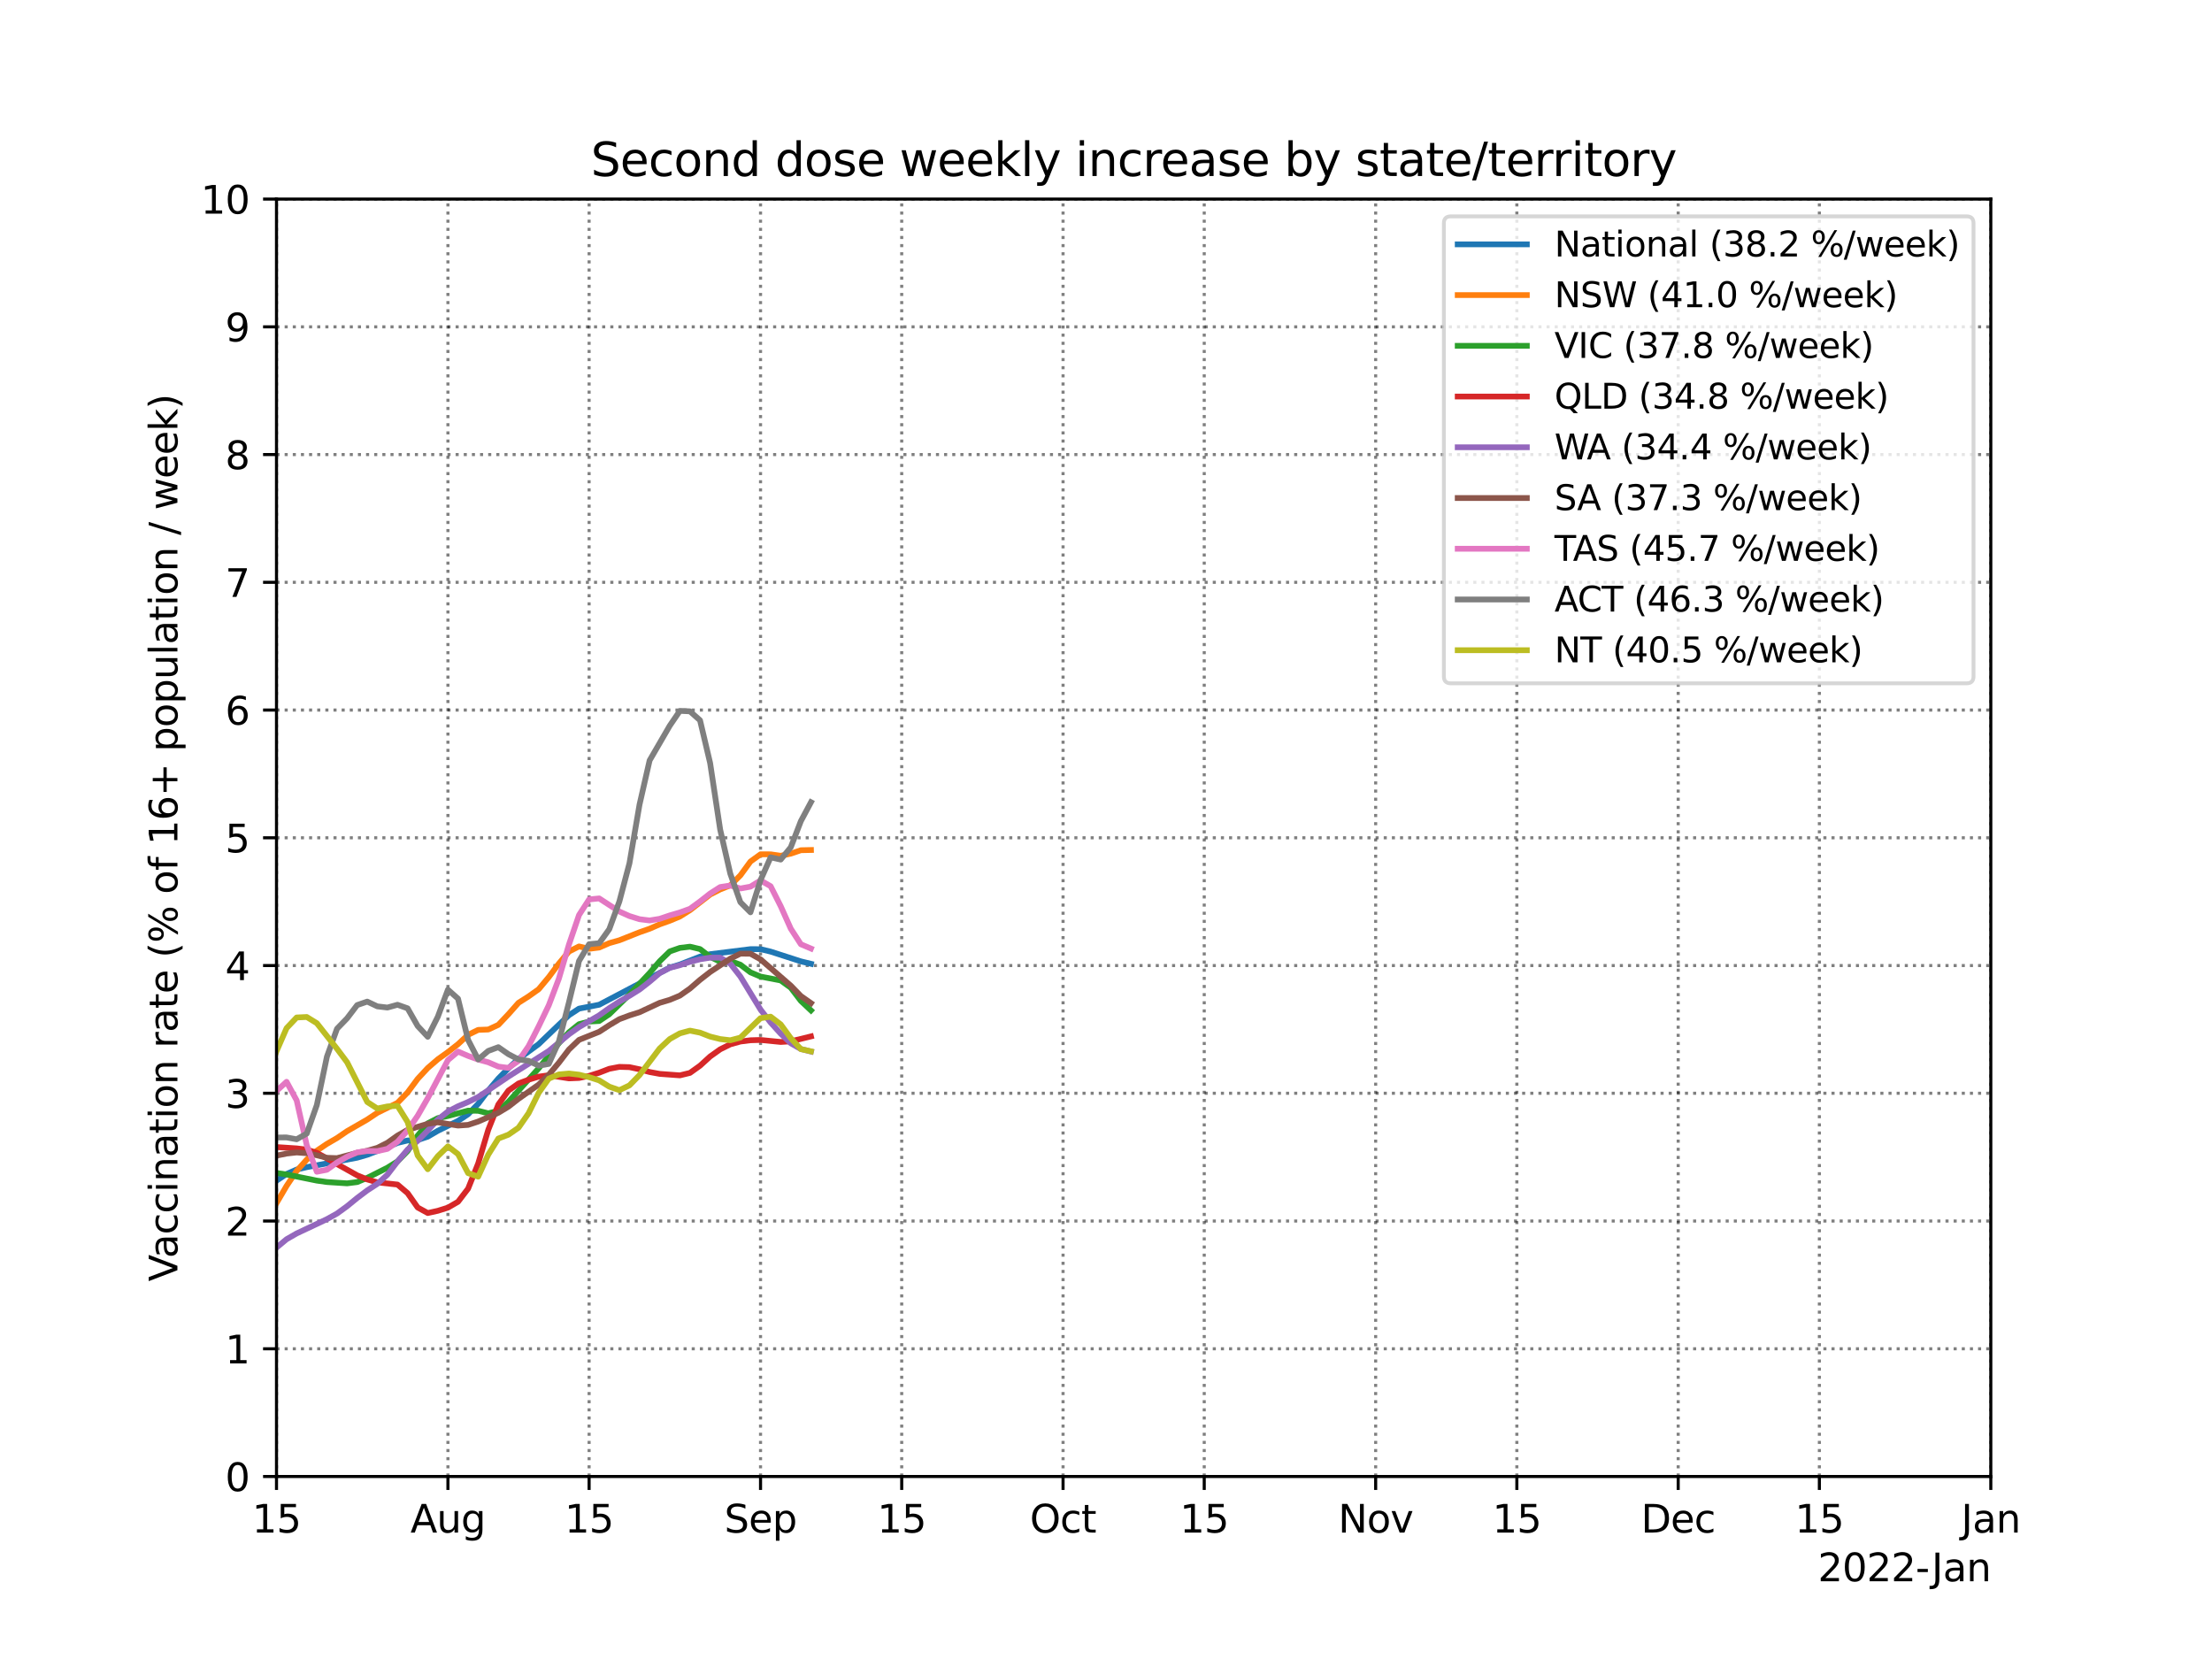 <?xml version="1.0" encoding="utf-8" standalone="no"?>
<!DOCTYPE svg PUBLIC "-//W3C//DTD SVG 1.1//EN"
  "http://www.w3.org/Graphics/SVG/1.1/DTD/svg11.dtd">
<svg height="432pt" version="1.1" viewBox="0 0 576 432" width="576pt" xmlns="http://www.w3.org/2000/svg" xmlns:xlink="http://www.w3.org/1999/xlink">
 <defs>
  <style type="text/css">*{stroke-linecap:butt;stroke-linejoin:round;}</style>
 </defs>
 <g id="figure_1">
  <g id="patch_1">
   <path d="M 0 432 
L 576 432 
L 576 0 
L 0 0 
z
" style="fill:#ffffff;"/>
  </g>
  <g id="axes_1">
   <g id="patch_2">
    <path d="M 72 384.48 
L 518.4 384.48 
L 518.4 51.84 
L 72 51.84 
z
" style="fill:#ffffff;"/>
   </g>
   <g id="matplotlib.axis_1">
    <g id="xtick_1">
     <g id="line2d_1">
      <path clip-path="url(#pdc2aed8719)" d="M 72 384.48 
L 72 51.84 
" style="fill:none;stroke:#000000;stroke-dasharray:0.8,1.32;stroke-dashoffset:0;stroke-opacity:0.5;stroke-width:0.8;"/>
     </g>
     <g id="line2d_2">
      <defs>
       <path d="M 0 0 
L 0 3.5 
" id="mdd9133bffc" style="stroke:#000000;stroke-width:0.8;"/>
      </defs>
      <g>
       <use style="stroke:#000000;stroke-width:0.8;" x="72" xlink:href="#mdd9133bffc" y="384.48"/>
      </g>
     </g>
     <g id="text_1">
      <!-- 15 -->
      <g transform="translate(65.638 399.078)scale(0.1 -0.1)">
       <defs>
        <path d="M 794 531 
L 1825 531 
L 1825 4091 
L 703 3866 
L 703 4441 
L 1819 4666 
L 2450 4666 
L 2450 531 
L 3481 531 
L 3481 0 
L 794 0 
L 794 531 
z
" id="DejaVuSans-31" transform="scale(0.016)"/>
        <path d="M 691 4666 
L 3169 4666 
L 3169 4134 
L 1269 4134 
L 1269 2991 
Q 1406 3038 1543 3061 
Q 1681 3084 1819 3084 
Q 2600 3084 3056 2656 
Q 3513 2228 3513 1497 
Q 3513 744 3044 326 
Q 2575 -91 1722 -91 
Q 1428 -91 1123 -41 
Q 819 9 494 109 
L 494 744 
Q 775 591 1075 516 
Q 1375 441 1709 441 
Q 2250 441 2565 725 
Q 2881 1009 2881 1497 
Q 2881 1984 2565 2268 
Q 2250 2553 1709 2553 
Q 1456 2553 1204 2497 
Q 953 2441 691 2322 
L 691 4666 
z
" id="DejaVuSans-35" transform="scale(0.016)"/>
       </defs>
       <use xlink:href="#DejaVuSans-31"/>
       <use x="63.623" xlink:href="#DejaVuSans-35"/>
      </g>
     </g>
    </g>
    <g id="xtick_2">
     <g id="line2d_3">
      <path clip-path="url(#pdc2aed8719)" d="M 116.64 384.48 
L 116.64 51.84 
" style="fill:none;stroke:#000000;stroke-dasharray:0.8,1.32;stroke-dashoffset:0;stroke-opacity:0.5;stroke-width:0.8;"/>
     </g>
     <g id="line2d_4">
      <g>
       <use style="stroke:#000000;stroke-width:0.8;" x="116.64" xlink:href="#mdd9133bffc" y="384.48"/>
      </g>
     </g>
     <g id="text_2">
      <!-- Aug -->
      <g transform="translate(106.877 399.078)scale(0.1 -0.1)">
       <defs>
        <path d="M 2188 4044 
L 1331 1722 
L 3047 1722 
L 2188 4044 
z
M 1831 4666 
L 2547 4666 
L 4325 0 
L 3669 0 
L 3244 1197 
L 1141 1197 
L 716 0 
L 50 0 
L 1831 4666 
z
" id="DejaVuSans-41" transform="scale(0.016)"/>
        <path d="M 544 1381 
L 544 3500 
L 1119 3500 
L 1119 1403 
Q 1119 906 1312 657 
Q 1506 409 1894 409 
Q 2359 409 2629 706 
Q 2900 1003 2900 1516 
L 2900 3500 
L 3475 3500 
L 3475 0 
L 2900 0 
L 2900 538 
Q 2691 219 2414 64 
Q 2138 -91 1772 -91 
Q 1169 -91 856 284 
Q 544 659 544 1381 
z
M 1991 3584 
L 1991 3584 
z
" id="DejaVuSans-75" transform="scale(0.016)"/>
        <path d="M 2906 1791 
Q 2906 2416 2648 2759 
Q 2391 3103 1925 3103 
Q 1463 3103 1205 2759 
Q 947 2416 947 1791 
Q 947 1169 1205 825 
Q 1463 481 1925 481 
Q 2391 481 2648 825 
Q 2906 1169 2906 1791 
z
M 3481 434 
Q 3481 -459 3084 -895 
Q 2688 -1331 1869 -1331 
Q 1566 -1331 1297 -1286 
Q 1028 -1241 775 -1147 
L 775 -588 
Q 1028 -725 1275 -790 
Q 1522 -856 1778 -856 
Q 2344 -856 2625 -561 
Q 2906 -266 2906 331 
L 2906 616 
Q 2728 306 2450 153 
Q 2172 0 1784 0 
Q 1141 0 747 490 
Q 353 981 353 1791 
Q 353 2603 747 3093 
Q 1141 3584 1784 3584 
Q 2172 3584 2450 3431 
Q 2728 3278 2906 2969 
L 2906 3500 
L 3481 3500 
L 3481 434 
z
" id="DejaVuSans-67" transform="scale(0.016)"/>
       </defs>
       <use xlink:href="#DejaVuSans-41"/>
       <use x="68.408" xlink:href="#DejaVuSans-75"/>
       <use x="131.787" xlink:href="#DejaVuSans-67"/>
      </g>
     </g>
    </g>
    <g id="xtick_3">
     <g id="line2d_5">
      <path clip-path="url(#pdc2aed8719)" d="M 153.402 384.48 
L 153.402 51.84 
" style="fill:none;stroke:#000000;stroke-dasharray:0.8,1.32;stroke-dashoffset:0;stroke-opacity:0.5;stroke-width:0.8;"/>
     </g>
     <g id="line2d_6">
      <g>
       <use style="stroke:#000000;stroke-width:0.8;" x="153.402" xlink:href="#mdd9133bffc" y="384.48"/>
      </g>
     </g>
     <g id="text_3">
      <!-- 15 -->
      <g transform="translate(147.04 399.078)scale(0.1 -0.1)">
       <use xlink:href="#DejaVuSans-31"/>
       <use x="63.623" xlink:href="#DejaVuSans-35"/>
      </g>
     </g>
    </g>
    <g id="xtick_4">
     <g id="line2d_7">
      <path clip-path="url(#pdc2aed8719)" d="M 198.042 384.48 
L 198.042 51.84 
" style="fill:none;stroke:#000000;stroke-dasharray:0.8,1.32;stroke-dashoffset:0;stroke-opacity:0.5;stroke-width:0.8;"/>
     </g>
     <g id="line2d_8">
      <g>
       <use style="stroke:#000000;stroke-width:0.8;" x="198.042" xlink:href="#mdd9133bffc" y="384.48"/>
      </g>
     </g>
     <g id="text_4">
      <!-- Sep -->
      <g transform="translate(188.617 399.078)scale(0.1 -0.1)">
       <defs>
        <path d="M 3425 4513 
L 3425 3897 
Q 3066 4069 2747 4153 
Q 2428 4238 2131 4238 
Q 1616 4238 1336 4038 
Q 1056 3838 1056 3469 
Q 1056 3159 1242 3001 
Q 1428 2844 1947 2747 
L 2328 2669 
Q 3034 2534 3370 2195 
Q 3706 1856 3706 1288 
Q 3706 609 3251 259 
Q 2797 -91 1919 -91 
Q 1588 -91 1214 -16 
Q 841 59 441 206 
L 441 856 
Q 825 641 1194 531 
Q 1563 422 1919 422 
Q 2459 422 2753 634 
Q 3047 847 3047 1241 
Q 3047 1584 2836 1778 
Q 2625 1972 2144 2069 
L 1759 2144 
Q 1053 2284 737 2584 
Q 422 2884 422 3419 
Q 422 4038 858 4394 
Q 1294 4750 2059 4750 
Q 2388 4750 2728 4690 
Q 3069 4631 3425 4513 
z
" id="DejaVuSans-53" transform="scale(0.016)"/>
        <path d="M 3597 1894 
L 3597 1613 
L 953 1613 
Q 991 1019 1311 708 
Q 1631 397 2203 397 
Q 2534 397 2845 478 
Q 3156 559 3463 722 
L 3463 178 
Q 3153 47 2828 -22 
Q 2503 -91 2169 -91 
Q 1331 -91 842 396 
Q 353 884 353 1716 
Q 353 2575 817 3079 
Q 1281 3584 2069 3584 
Q 2775 3584 3186 3129 
Q 3597 2675 3597 1894 
z
M 3022 2063 
Q 3016 2534 2758 2815 
Q 2500 3097 2075 3097 
Q 1594 3097 1305 2825 
Q 1016 2553 972 2059 
L 3022 2063 
z
" id="DejaVuSans-65" transform="scale(0.016)"/>
        <path d="M 1159 525 
L 1159 -1331 
L 581 -1331 
L 581 3500 
L 1159 3500 
L 1159 2969 
Q 1341 3281 1617 3432 
Q 1894 3584 2278 3584 
Q 2916 3584 3314 3078 
Q 3713 2572 3713 1747 
Q 3713 922 3314 415 
Q 2916 -91 2278 -91 
Q 1894 -91 1617 61 
Q 1341 213 1159 525 
z
M 3116 1747 
Q 3116 2381 2855 2742 
Q 2594 3103 2138 3103 
Q 1681 3103 1420 2742 
Q 1159 2381 1159 1747 
Q 1159 1113 1420 752 
Q 1681 391 2138 391 
Q 2594 391 2855 752 
Q 3116 1113 3116 1747 
z
" id="DejaVuSans-70" transform="scale(0.016)"/>
       </defs>
       <use xlink:href="#DejaVuSans-53"/>
       <use x="63.477" xlink:href="#DejaVuSans-65"/>
       <use x="125" xlink:href="#DejaVuSans-70"/>
      </g>
     </g>
    </g>
    <g id="xtick_5">
     <g id="line2d_9">
      <path clip-path="url(#pdc2aed8719)" d="M 234.805 384.48 
L 234.805 51.84 
" style="fill:none;stroke:#000000;stroke-dasharray:0.8,1.32;stroke-dashoffset:0;stroke-opacity:0.5;stroke-width:0.8;"/>
     </g>
     <g id="line2d_10">
      <g>
       <use style="stroke:#000000;stroke-width:0.8;" x="234.805" xlink:href="#mdd9133bffc" y="384.48"/>
      </g>
     </g>
     <g id="text_5">
      <!-- 15 -->
      <g transform="translate(228.442 399.078)scale(0.1 -0.1)">
       <use xlink:href="#DejaVuSans-31"/>
       <use x="63.623" xlink:href="#DejaVuSans-35"/>
      </g>
     </g>
    </g>
    <g id="xtick_6">
     <g id="line2d_11">
      <path clip-path="url(#pdc2aed8719)" d="M 276.819 384.48 
L 276.819 51.84 
" style="fill:none;stroke:#000000;stroke-dasharray:0.8,1.32;stroke-dashoffset:0;stroke-opacity:0.5;stroke-width:0.8;"/>
     </g>
     <g id="line2d_12">
      <g>
       <use style="stroke:#000000;stroke-width:0.8;" x="276.819" xlink:href="#mdd9133bffc" y="384.48"/>
      </g>
     </g>
     <g id="text_6">
      <!-- Oct -->
      <g transform="translate(268.174 399.078)scale(0.1 -0.1)">
       <defs>
        <path d="M 2522 4238 
Q 1834 4238 1429 3725 
Q 1025 3213 1025 2328 
Q 1025 1447 1429 934 
Q 1834 422 2522 422 
Q 3209 422 3611 934 
Q 4013 1447 4013 2328 
Q 4013 3213 3611 3725 
Q 3209 4238 2522 4238 
z
M 2522 4750 
Q 3503 4750 4090 4092 
Q 4678 3434 4678 2328 
Q 4678 1225 4090 567 
Q 3503 -91 2522 -91 
Q 1538 -91 948 565 
Q 359 1222 359 2328 
Q 359 3434 948 4092 
Q 1538 4750 2522 4750 
z
" id="DejaVuSans-4f" transform="scale(0.016)"/>
        <path d="M 3122 3366 
L 3122 2828 
Q 2878 2963 2633 3030 
Q 2388 3097 2138 3097 
Q 1578 3097 1268 2742 
Q 959 2388 959 1747 
Q 959 1106 1268 751 
Q 1578 397 2138 397 
Q 2388 397 2633 464 
Q 2878 531 3122 666 
L 3122 134 
Q 2881 22 2623 -34 
Q 2366 -91 2075 -91 
Q 1284 -91 818 406 
Q 353 903 353 1747 
Q 353 2603 823 3093 
Q 1294 3584 2113 3584 
Q 2378 3584 2631 3529 
Q 2884 3475 3122 3366 
z
" id="DejaVuSans-63" transform="scale(0.016)"/>
        <path d="M 1172 4494 
L 1172 3500 
L 2356 3500 
L 2356 3053 
L 1172 3053 
L 1172 1153 
Q 1172 725 1289 603 
Q 1406 481 1766 481 
L 2356 481 
L 2356 0 
L 1766 0 
Q 1100 0 847 248 
Q 594 497 594 1153 
L 594 3053 
L 172 3053 
L 172 3500 
L 594 3500 
L 594 4494 
L 1172 4494 
z
" id="DejaVuSans-74" transform="scale(0.016)"/>
       </defs>
       <use xlink:href="#DejaVuSans-4f"/>
       <use x="78.711" xlink:href="#DejaVuSans-63"/>
       <use x="133.691" xlink:href="#DejaVuSans-74"/>
      </g>
     </g>
    </g>
    <g id="xtick_7">
     <g id="line2d_13">
      <path clip-path="url(#pdc2aed8719)" d="M 313.581 384.48 
L 313.581 51.84 
" style="fill:none;stroke:#000000;stroke-dasharray:0.8,1.32;stroke-dashoffset:0;stroke-opacity:0.5;stroke-width:0.8;"/>
     </g>
     <g id="line2d_14">
      <g>
       <use style="stroke:#000000;stroke-width:0.8;" x="313.581" xlink:href="#mdd9133bffc" y="384.48"/>
      </g>
     </g>
     <g id="text_7">
      <!-- 15 -->
      <g transform="translate(307.219 399.078)scale(0.1 -0.1)">
       <use xlink:href="#DejaVuSans-31"/>
       <use x="63.623" xlink:href="#DejaVuSans-35"/>
      </g>
     </g>
    </g>
    <g id="xtick_8">
     <g id="line2d_15">
      <path clip-path="url(#pdc2aed8719)" d="M 358.221 384.48 
L 358.221 51.84 
" style="fill:none;stroke:#000000;stroke-dasharray:0.8,1.32;stroke-dashoffset:0;stroke-opacity:0.5;stroke-width:0.8;"/>
     </g>
     <g id="line2d_16">
      <g>
       <use style="stroke:#000000;stroke-width:0.8;" x="358.221" xlink:href="#mdd9133bffc" y="384.48"/>
      </g>
     </g>
     <g id="text_8">
      <!-- Nov -->
      <g transform="translate(348.462 399.078)scale(0.1 -0.1)">
       <defs>
        <path d="M 628 4666 
L 1478 4666 
L 3547 763 
L 3547 4666 
L 4159 4666 
L 4159 0 
L 3309 0 
L 1241 3903 
L 1241 0 
L 628 0 
L 628 4666 
z
" id="DejaVuSans-4e" transform="scale(0.016)"/>
        <path d="M 1959 3097 
Q 1497 3097 1228 2736 
Q 959 2375 959 1747 
Q 959 1119 1226 758 
Q 1494 397 1959 397 
Q 2419 397 2687 759 
Q 2956 1122 2956 1747 
Q 2956 2369 2687 2733 
Q 2419 3097 1959 3097 
z
M 1959 3584 
Q 2709 3584 3137 3096 
Q 3566 2609 3566 1747 
Q 3566 888 3137 398 
Q 2709 -91 1959 -91 
Q 1206 -91 779 398 
Q 353 888 353 1747 
Q 353 2609 779 3096 
Q 1206 3584 1959 3584 
z
" id="DejaVuSans-6f" transform="scale(0.016)"/>
        <path d="M 191 3500 
L 800 3500 
L 1894 563 
L 2988 3500 
L 3597 3500 
L 2284 0 
L 1503 0 
L 191 3500 
z
" id="DejaVuSans-76" transform="scale(0.016)"/>
       </defs>
       <use xlink:href="#DejaVuSans-4e"/>
       <use x="74.805" xlink:href="#DejaVuSans-6f"/>
       <use x="135.986" xlink:href="#DejaVuSans-76"/>
      </g>
     </g>
    </g>
    <g id="xtick_9">
     <g id="line2d_17">
      <path clip-path="url(#pdc2aed8719)" d="M 394.984 384.48 
L 394.984 51.84 
" style="fill:none;stroke:#000000;stroke-dasharray:0.8,1.32;stroke-dashoffset:0;stroke-opacity:0.5;stroke-width:0.8;"/>
     </g>
     <g id="line2d_18">
      <g>
       <use style="stroke:#000000;stroke-width:0.8;" x="394.984" xlink:href="#mdd9133bffc" y="384.48"/>
      </g>
     </g>
     <g id="text_9">
      <!-- 15 -->
      <g transform="translate(388.621 399.078)scale(0.1 -0.1)">
       <use xlink:href="#DejaVuSans-31"/>
       <use x="63.623" xlink:href="#DejaVuSans-35"/>
      </g>
     </g>
    </g>
    <g id="xtick_10">
     <g id="line2d_19">
      <path clip-path="url(#pdc2aed8719)" d="M 436.998 384.48 
L 436.998 51.84 
" style="fill:none;stroke:#000000;stroke-dasharray:0.8,1.32;stroke-dashoffset:0;stroke-opacity:0.5;stroke-width:0.8;"/>
     </g>
     <g id="line2d_20">
      <g>
       <use style="stroke:#000000;stroke-width:0.8;" x="436.998" xlink:href="#mdd9133bffc" y="384.48"/>
      </g>
     </g>
     <g id="text_10">
      <!-- Dec -->
      <g transform="translate(427.322 399.078)scale(0.1 -0.1)">
       <defs>
        <path d="M 1259 4147 
L 1259 519 
L 2022 519 
Q 2988 519 3436 956 
Q 3884 1394 3884 2338 
Q 3884 3275 3436 3711 
Q 2988 4147 2022 4147 
L 1259 4147 
z
M 628 4666 
L 1925 4666 
Q 3281 4666 3915 4102 
Q 4550 3538 4550 2338 
Q 4550 1131 3912 565 
Q 3275 0 1925 0 
L 628 0 
L 628 4666 
z
" id="DejaVuSans-44" transform="scale(0.016)"/>
       </defs>
       <use xlink:href="#DejaVuSans-44"/>
       <use x="77.002" xlink:href="#DejaVuSans-65"/>
       <use x="138.525" xlink:href="#DejaVuSans-63"/>
      </g>
     </g>
    </g>
    <g id="xtick_11">
     <g id="line2d_21">
      <path clip-path="url(#pdc2aed8719)" d="M 473.76 384.48 
L 473.76 51.84 
" style="fill:none;stroke:#000000;stroke-dasharray:0.8,1.32;stroke-dashoffset:0;stroke-opacity:0.5;stroke-width:0.8;"/>
     </g>
     <g id="line2d_22">
      <g>
       <use style="stroke:#000000;stroke-width:0.8;" x="473.76" xlink:href="#mdd9133bffc" y="384.48"/>
      </g>
     </g>
     <g id="text_11">
      <!-- 15 -->
      <g transform="translate(467.397 399.078)scale(0.1 -0.1)">
       <use xlink:href="#DejaVuSans-31"/>
       <use x="63.623" xlink:href="#DejaVuSans-35"/>
      </g>
     </g>
    </g>
    <g id="xtick_12">
     <g id="line2d_23">
      <path clip-path="url(#pdc2aed8719)" d="M 518.4 384.48 
L 518.4 51.84 
" style="fill:none;stroke:#000000;stroke-dasharray:0.8,1.32;stroke-dashoffset:0;stroke-opacity:0.5;stroke-width:0.8;"/>
     </g>
     <g id="line2d_24">
      <g>
       <use style="stroke:#000000;stroke-width:0.8;" x="518.4" xlink:href="#mdd9133bffc" y="384.48"/>
      </g>
     </g>
     <g id="text_12">
      <!-- Jan -->
      <g transform="translate(510.692 399.078)scale(0.1 -0.1)">
       <defs>
        <path d="M 628 4666 
L 1259 4666 
L 1259 325 
Q 1259 -519 939 -900 
Q 619 -1281 -91 -1281 
L -331 -1281 
L -331 -750 
L -134 -750 
Q 284 -750 456 -515 
Q 628 -281 628 325 
L 628 4666 
z
" id="DejaVuSans-4a" transform="scale(0.016)"/>
        <path d="M 2194 1759 
Q 1497 1759 1228 1600 
Q 959 1441 959 1056 
Q 959 750 1161 570 
Q 1363 391 1709 391 
Q 2188 391 2477 730 
Q 2766 1069 2766 1631 
L 2766 1759 
L 2194 1759 
z
M 3341 1997 
L 3341 0 
L 2766 0 
L 2766 531 
Q 2569 213 2275 61 
Q 1981 -91 1556 -91 
Q 1019 -91 701 211 
Q 384 513 384 1019 
Q 384 1609 779 1909 
Q 1175 2209 1959 2209 
L 2766 2209 
L 2766 2266 
Q 2766 2663 2505 2880 
Q 2244 3097 1772 3097 
Q 1472 3097 1187 3025 
Q 903 2953 641 2809 
L 641 3341 
Q 956 3463 1253 3523 
Q 1550 3584 1831 3584 
Q 2591 3584 2966 3190 
Q 3341 2797 3341 1997 
z
" id="DejaVuSans-61" transform="scale(0.016)"/>
        <path d="M 3513 2113 
L 3513 0 
L 2938 0 
L 2938 2094 
Q 2938 2591 2744 2837 
Q 2550 3084 2163 3084 
Q 1697 3084 1428 2787 
Q 1159 2491 1159 1978 
L 1159 0 
L 581 0 
L 581 3500 
L 1159 3500 
L 1159 2956 
Q 1366 3272 1645 3428 
Q 1925 3584 2291 3584 
Q 2894 3584 3203 3211 
Q 3513 2838 3513 2113 
z
" id="DejaVuSans-6e" transform="scale(0.016)"/>
       </defs>
       <use xlink:href="#DejaVuSans-4a"/>
       <use x="29.492" xlink:href="#DejaVuSans-61"/>
       <use x="90.771" xlink:href="#DejaVuSans-6e"/>
      </g>
     </g>
    </g>
    <g id="text_13">
     <!-- 2022-Jan -->
     <g transform="translate(473.364 411.757)scale(0.1 -0.1)">
      <defs>
       <path d="M 1228 531 
L 3431 531 
L 3431 0 
L 469 0 
L 469 531 
Q 828 903 1448 1529 
Q 2069 2156 2228 2338 
Q 2531 2678 2651 2914 
Q 2772 3150 2772 3378 
Q 2772 3750 2511 3984 
Q 2250 4219 1831 4219 
Q 1534 4219 1204 4116 
Q 875 4013 500 3803 
L 500 4441 
Q 881 4594 1212 4672 
Q 1544 4750 1819 4750 
Q 2544 4750 2975 4387 
Q 3406 4025 3406 3419 
Q 3406 3131 3298 2873 
Q 3191 2616 2906 2266 
Q 2828 2175 2409 1742 
Q 1991 1309 1228 531 
z
" id="DejaVuSans-32" transform="scale(0.016)"/>
       <path d="M 2034 4250 
Q 1547 4250 1301 3770 
Q 1056 3291 1056 2328 
Q 1056 1369 1301 889 
Q 1547 409 2034 409 
Q 2525 409 2770 889 
Q 3016 1369 3016 2328 
Q 3016 3291 2770 3770 
Q 2525 4250 2034 4250 
z
M 2034 4750 
Q 2819 4750 3233 4129 
Q 3647 3509 3647 2328 
Q 3647 1150 3233 529 
Q 2819 -91 2034 -91 
Q 1250 -91 836 529 
Q 422 1150 422 2328 
Q 422 3509 836 4129 
Q 1250 4750 2034 4750 
z
" id="DejaVuSans-30" transform="scale(0.016)"/>
       <path d="M 313 2009 
L 1997 2009 
L 1997 1497 
L 313 1497 
L 313 2009 
z
" id="DejaVuSans-2d" transform="scale(0.016)"/>
      </defs>
      <use xlink:href="#DejaVuSans-32"/>
      <use x="63.623" xlink:href="#DejaVuSans-30"/>
      <use x="127.246" xlink:href="#DejaVuSans-32"/>
      <use x="190.869" xlink:href="#DejaVuSans-32"/>
      <use x="254.492" xlink:href="#DejaVuSans-2d"/>
      <use x="296.201" xlink:href="#DejaVuSans-4a"/>
      <use x="325.693" xlink:href="#DejaVuSans-61"/>
      <use x="386.973" xlink:href="#DejaVuSans-6e"/>
     </g>
    </g>
   </g>
   <g id="matplotlib.axis_2">
    <g id="ytick_1">
     <g id="line2d_25">
      <path clip-path="url(#pdc2aed8719)" d="M 72 384.48 
L 518.4 384.48 
" style="fill:none;stroke:#000000;stroke-dasharray:0.8,1.32;stroke-dashoffset:0;stroke-opacity:0.5;stroke-width:0.8;"/>
     </g>
     <g id="line2d_26">
      <defs>
       <path d="M 0 0 
L -3.5 0 
" id="md4543dad1a" style="stroke:#000000;stroke-width:0.8;"/>
      </defs>
      <g>
       <use style="stroke:#000000;stroke-width:0.8;" x="72" xlink:href="#md4543dad1a" y="384.48"/>
      </g>
     </g>
     <g id="text_14">
      <!-- 0 -->
      <g transform="translate(58.638 388.279)scale(0.1 -0.1)">
       <use xlink:href="#DejaVuSans-30"/>
      </g>
     </g>
    </g>
    <g id="ytick_2">
     <g id="line2d_27">
      <path clip-path="url(#pdc2aed8719)" d="M 72 351.216 
L 518.4 351.216 
" style="fill:none;stroke:#000000;stroke-dasharray:0.8,1.32;stroke-dashoffset:0;stroke-opacity:0.5;stroke-width:0.8;"/>
     </g>
     <g id="line2d_28">
      <g>
       <use style="stroke:#000000;stroke-width:0.8;" x="72" xlink:href="#md4543dad1a" y="351.216"/>
      </g>
     </g>
     <g id="text_15">
      <!-- 1 -->
      <g transform="translate(58.638 355.015)scale(0.1 -0.1)">
       <use xlink:href="#DejaVuSans-31"/>
      </g>
     </g>
    </g>
    <g id="ytick_3">
     <g id="line2d_29">
      <path clip-path="url(#pdc2aed8719)" d="M 72 317.952 
L 518.4 317.952 
" style="fill:none;stroke:#000000;stroke-dasharray:0.8,1.32;stroke-dashoffset:0;stroke-opacity:0.5;stroke-width:0.8;"/>
     </g>
     <g id="line2d_30">
      <g>
       <use style="stroke:#000000;stroke-width:0.8;" x="72" xlink:href="#md4543dad1a" y="317.952"/>
      </g>
     </g>
     <g id="text_16">
      <!-- 2 -->
      <g transform="translate(58.638 321.751)scale(0.1 -0.1)">
       <use xlink:href="#DejaVuSans-32"/>
      </g>
     </g>
    </g>
    <g id="ytick_4">
     <g id="line2d_31">
      <path clip-path="url(#pdc2aed8719)" d="M 72 284.688 
L 518.4 284.688 
" style="fill:none;stroke:#000000;stroke-dasharray:0.8,1.32;stroke-dashoffset:0;stroke-opacity:0.5;stroke-width:0.8;"/>
     </g>
     <g id="line2d_32">
      <g>
       <use style="stroke:#000000;stroke-width:0.8;" x="72" xlink:href="#md4543dad1a" y="284.688"/>
      </g>
     </g>
     <g id="text_17">
      <!-- 3 -->
      <g transform="translate(58.638 288.487)scale(0.1 -0.1)">
       <defs>
        <path d="M 2597 2516 
Q 3050 2419 3304 2112 
Q 3559 1806 3559 1356 
Q 3559 666 3084 287 
Q 2609 -91 1734 -91 
Q 1441 -91 1130 -33 
Q 819 25 488 141 
L 488 750 
Q 750 597 1062 519 
Q 1375 441 1716 441 
Q 2309 441 2620 675 
Q 2931 909 2931 1356 
Q 2931 1769 2642 2001 
Q 2353 2234 1838 2234 
L 1294 2234 
L 1294 2753 
L 1863 2753 
Q 2328 2753 2575 2939 
Q 2822 3125 2822 3475 
Q 2822 3834 2567 4026 
Q 2313 4219 1838 4219 
Q 1578 4219 1281 4162 
Q 984 4106 628 3988 
L 628 4550 
Q 988 4650 1302 4700 
Q 1616 4750 1894 4750 
Q 2613 4750 3031 4423 
Q 3450 4097 3450 3541 
Q 3450 3153 3228 2886 
Q 3006 2619 2597 2516 
z
" id="DejaVuSans-33" transform="scale(0.016)"/>
       </defs>
       <use xlink:href="#DejaVuSans-33"/>
      </g>
     </g>
    </g>
    <g id="ytick_5">
     <g id="line2d_33">
      <path clip-path="url(#pdc2aed8719)" d="M 72 251.424 
L 518.4 251.424 
" style="fill:none;stroke:#000000;stroke-dasharray:0.8,1.32;stroke-dashoffset:0;stroke-opacity:0.5;stroke-width:0.8;"/>
     </g>
     <g id="line2d_34">
      <g>
       <use style="stroke:#000000;stroke-width:0.8;" x="72" xlink:href="#md4543dad1a" y="251.424"/>
      </g>
     </g>
     <g id="text_18">
      <!-- 4 -->
      <g transform="translate(58.638 255.223)scale(0.1 -0.1)">
       <defs>
        <path d="M 2419 4116 
L 825 1625 
L 2419 1625 
L 2419 4116 
z
M 2253 4666 
L 3047 4666 
L 3047 1625 
L 3713 1625 
L 3713 1100 
L 3047 1100 
L 3047 0 
L 2419 0 
L 2419 1100 
L 313 1100 
L 313 1709 
L 2253 4666 
z
" id="DejaVuSans-34" transform="scale(0.016)"/>
       </defs>
       <use xlink:href="#DejaVuSans-34"/>
      </g>
     </g>
    </g>
    <g id="ytick_6">
     <g id="line2d_35">
      <path clip-path="url(#pdc2aed8719)" d="M 72 218.16 
L 518.4 218.16 
" style="fill:none;stroke:#000000;stroke-dasharray:0.8,1.32;stroke-dashoffset:0;stroke-opacity:0.5;stroke-width:0.8;"/>
     </g>
     <g id="line2d_36">
      <g>
       <use style="stroke:#000000;stroke-width:0.8;" x="72" xlink:href="#md4543dad1a" y="218.16"/>
      </g>
     </g>
     <g id="text_19">
      <!-- 5 -->
      <g transform="translate(58.638 221.959)scale(0.1 -0.1)">
       <use xlink:href="#DejaVuSans-35"/>
      </g>
     </g>
    </g>
    <g id="ytick_7">
     <g id="line2d_37">
      <path clip-path="url(#pdc2aed8719)" d="M 72 184.896 
L 518.4 184.896 
" style="fill:none;stroke:#000000;stroke-dasharray:0.8,1.32;stroke-dashoffset:0;stroke-opacity:0.5;stroke-width:0.8;"/>
     </g>
     <g id="line2d_38">
      <g>
       <use style="stroke:#000000;stroke-width:0.8;" x="72" xlink:href="#md4543dad1a" y="184.896"/>
      </g>
     </g>
     <g id="text_20">
      <!-- 6 -->
      <g transform="translate(58.638 188.695)scale(0.1 -0.1)">
       <defs>
        <path d="M 2113 2584 
Q 1688 2584 1439 2293 
Q 1191 2003 1191 1497 
Q 1191 994 1439 701 
Q 1688 409 2113 409 
Q 2538 409 2786 701 
Q 3034 994 3034 1497 
Q 3034 2003 2786 2293 
Q 2538 2584 2113 2584 
z
M 3366 4563 
L 3366 3988 
Q 3128 4100 2886 4159 
Q 2644 4219 2406 4219 
Q 1781 4219 1451 3797 
Q 1122 3375 1075 2522 
Q 1259 2794 1537 2939 
Q 1816 3084 2150 3084 
Q 2853 3084 3261 2657 
Q 3669 2231 3669 1497 
Q 3669 778 3244 343 
Q 2819 -91 2113 -91 
Q 1303 -91 875 529 
Q 447 1150 447 2328 
Q 447 3434 972 4092 
Q 1497 4750 2381 4750 
Q 2619 4750 2861 4703 
Q 3103 4656 3366 4563 
z
" id="DejaVuSans-36" transform="scale(0.016)"/>
       </defs>
       <use xlink:href="#DejaVuSans-36"/>
      </g>
     </g>
    </g>
    <g id="ytick_8">
     <g id="line2d_39">
      <path clip-path="url(#pdc2aed8719)" d="M 72 151.632 
L 518.4 151.632 
" style="fill:none;stroke:#000000;stroke-dasharray:0.8,1.32;stroke-dashoffset:0;stroke-opacity:0.5;stroke-width:0.8;"/>
     </g>
     <g id="line2d_40">
      <g>
       <use style="stroke:#000000;stroke-width:0.8;" x="72" xlink:href="#md4543dad1a" y="151.632"/>
      </g>
     </g>
     <g id="text_21">
      <!-- 7 -->
      <g transform="translate(58.638 155.431)scale(0.1 -0.1)">
       <defs>
        <path d="M 525 4666 
L 3525 4666 
L 3525 4397 
L 1831 0 
L 1172 0 
L 2766 4134 
L 525 4134 
L 525 4666 
z
" id="DejaVuSans-37" transform="scale(0.016)"/>
       </defs>
       <use xlink:href="#DejaVuSans-37"/>
      </g>
     </g>
    </g>
    <g id="ytick_9">
     <g id="line2d_41">
      <path clip-path="url(#pdc2aed8719)" d="M 72 118.368 
L 518.4 118.368 
" style="fill:none;stroke:#000000;stroke-dasharray:0.8,1.32;stroke-dashoffset:0;stroke-opacity:0.5;stroke-width:0.8;"/>
     </g>
     <g id="line2d_42">
      <g>
       <use style="stroke:#000000;stroke-width:0.8;" x="72" xlink:href="#md4543dad1a" y="118.368"/>
      </g>
     </g>
     <g id="text_22">
      <!-- 8 -->
      <g transform="translate(58.638 122.167)scale(0.1 -0.1)">
       <defs>
        <path d="M 2034 2216 
Q 1584 2216 1326 1975 
Q 1069 1734 1069 1313 
Q 1069 891 1326 650 
Q 1584 409 2034 409 
Q 2484 409 2743 651 
Q 3003 894 3003 1313 
Q 3003 1734 2745 1975 
Q 2488 2216 2034 2216 
z
M 1403 2484 
Q 997 2584 770 2862 
Q 544 3141 544 3541 
Q 544 4100 942 4425 
Q 1341 4750 2034 4750 
Q 2731 4750 3128 4425 
Q 3525 4100 3525 3541 
Q 3525 3141 3298 2862 
Q 3072 2584 2669 2484 
Q 3125 2378 3379 2068 
Q 3634 1759 3634 1313 
Q 3634 634 3220 271 
Q 2806 -91 2034 -91 
Q 1263 -91 848 271 
Q 434 634 434 1313 
Q 434 1759 690 2068 
Q 947 2378 1403 2484 
z
M 1172 3481 
Q 1172 3119 1398 2916 
Q 1625 2713 2034 2713 
Q 2441 2713 2670 2916 
Q 2900 3119 2900 3481 
Q 2900 3844 2670 4047 
Q 2441 4250 2034 4250 
Q 1625 4250 1398 4047 
Q 1172 3844 1172 3481 
z
" id="DejaVuSans-38" transform="scale(0.016)"/>
       </defs>
       <use xlink:href="#DejaVuSans-38"/>
      </g>
     </g>
    </g>
    <g id="ytick_10">
     <g id="line2d_43">
      <path clip-path="url(#pdc2aed8719)" d="M 72 85.104 
L 518.4 85.104 
" style="fill:none;stroke:#000000;stroke-dasharray:0.8,1.32;stroke-dashoffset:0;stroke-opacity:0.5;stroke-width:0.8;"/>
     </g>
     <g id="line2d_44">
      <g>
       <use style="stroke:#000000;stroke-width:0.8;" x="72" xlink:href="#md4543dad1a" y="85.104"/>
      </g>
     </g>
     <g id="text_23">
      <!-- 9 -->
      <g transform="translate(58.638 88.903)scale(0.1 -0.1)">
       <defs>
        <path d="M 703 97 
L 703 672 
Q 941 559 1184 500 
Q 1428 441 1663 441 
Q 2288 441 2617 861 
Q 2947 1281 2994 2138 
Q 2813 1869 2534 1725 
Q 2256 1581 1919 1581 
Q 1219 1581 811 2004 
Q 403 2428 403 3163 
Q 403 3881 828 4315 
Q 1253 4750 1959 4750 
Q 2769 4750 3195 4129 
Q 3622 3509 3622 2328 
Q 3622 1225 3098 567 
Q 2575 -91 1691 -91 
Q 1453 -91 1209 -44 
Q 966 3 703 97 
z
M 1959 2075 
Q 2384 2075 2632 2365 
Q 2881 2656 2881 3163 
Q 2881 3666 2632 3958 
Q 2384 4250 1959 4250 
Q 1534 4250 1286 3958 
Q 1038 3666 1038 3163 
Q 1038 2656 1286 2365 
Q 1534 2075 1959 2075 
z
" id="DejaVuSans-39" transform="scale(0.016)"/>
       </defs>
       <use xlink:href="#DejaVuSans-39"/>
      </g>
     </g>
    </g>
    <g id="ytick_11">
     <g id="line2d_45">
      <path clip-path="url(#pdc2aed8719)" d="M 72 51.84 
L 518.4 51.84 
" style="fill:none;stroke:#000000;stroke-dasharray:0.8,1.32;stroke-dashoffset:0;stroke-opacity:0.5;stroke-width:0.8;"/>
     </g>
     <g id="line2d_46">
      <g>
       <use style="stroke:#000000;stroke-width:0.8;" x="72" xlink:href="#md4543dad1a" y="51.84"/>
      </g>
     </g>
     <g id="text_24">
      <!-- 10 -->
      <g transform="translate(52.275 55.639)scale(0.1 -0.1)">
       <use xlink:href="#DejaVuSans-31"/>
       <use x="63.623" xlink:href="#DejaVuSans-30"/>
      </g>
     </g>
    </g>
    <g id="text_25">
     <!-- Vaccination rate (% of 16+ population / week) -->
     <g transform="translate(46.195 333.687)rotate(-90)scale(0.1 -0.1)">
      <defs>
       <path d="M 1831 0 
L 50 4666 
L 709 4666 
L 2188 738 
L 3669 4666 
L 4325 4666 
L 2547 0 
L 1831 0 
z
" id="DejaVuSans-56" transform="scale(0.016)"/>
       <path d="M 603 3500 
L 1178 3500 
L 1178 0 
L 603 0 
L 603 3500 
z
M 603 4863 
L 1178 4863 
L 1178 4134 
L 603 4134 
L 603 4863 
z
" id="DejaVuSans-69" transform="scale(0.016)"/>
       <path id="DejaVuSans-20" transform="scale(0.016)"/>
       <path d="M 2631 2963 
Q 2534 3019 2420 3045 
Q 2306 3072 2169 3072 
Q 1681 3072 1420 2755 
Q 1159 2438 1159 1844 
L 1159 0 
L 581 0 
L 581 3500 
L 1159 3500 
L 1159 2956 
Q 1341 3275 1631 3429 
Q 1922 3584 2338 3584 
Q 2397 3584 2469 3576 
Q 2541 3569 2628 3553 
L 2631 2963 
z
" id="DejaVuSans-72" transform="scale(0.016)"/>
       <path d="M 1984 4856 
Q 1566 4138 1362 3434 
Q 1159 2731 1159 2009 
Q 1159 1288 1364 580 
Q 1569 -128 1984 -844 
L 1484 -844 
Q 1016 -109 783 600 
Q 550 1309 550 2009 
Q 550 2706 781 3412 
Q 1013 4119 1484 4856 
L 1984 4856 
z
" id="DejaVuSans-28" transform="scale(0.016)"/>
       <path d="M 4653 2053 
Q 4381 2053 4226 1822 
Q 4072 1591 4072 1178 
Q 4072 772 4226 539 
Q 4381 306 4653 306 
Q 4919 306 5073 539 
Q 5228 772 5228 1178 
Q 5228 1588 5073 1820 
Q 4919 2053 4653 2053 
z
M 4653 2450 
Q 5147 2450 5437 2106 
Q 5728 1763 5728 1178 
Q 5728 594 5436 251 
Q 5144 -91 4653 -91 
Q 4153 -91 3862 251 
Q 3572 594 3572 1178 
Q 3572 1766 3864 2108 
Q 4156 2450 4653 2450 
z
M 1428 4353 
Q 1159 4353 1004 4120 
Q 850 3888 850 3481 
Q 850 3069 1003 2837 
Q 1156 2606 1428 2606 
Q 1700 2606 1854 2837 
Q 2009 3069 2009 3481 
Q 2009 3884 1853 4118 
Q 1697 4353 1428 4353 
z
M 4250 4750 
L 4750 4750 
L 1831 -91 
L 1331 -91 
L 4250 4750 
z
M 1428 4750 
Q 1922 4750 2215 4408 
Q 2509 4066 2509 3481 
Q 2509 2891 2217 2550 
Q 1925 2209 1428 2209 
Q 931 2209 642 2551 
Q 353 2894 353 3481 
Q 353 4063 643 4406 
Q 934 4750 1428 4750 
z
" id="DejaVuSans-25" transform="scale(0.016)"/>
       <path d="M 2375 4863 
L 2375 4384 
L 1825 4384 
Q 1516 4384 1395 4259 
Q 1275 4134 1275 3809 
L 1275 3500 
L 2222 3500 
L 2222 3053 
L 1275 3053 
L 1275 0 
L 697 0 
L 697 3053 
L 147 3053 
L 147 3500 
L 697 3500 
L 697 3744 
Q 697 4328 969 4595 
Q 1241 4863 1831 4863 
L 2375 4863 
z
" id="DejaVuSans-66" transform="scale(0.016)"/>
       <path d="M 2944 4013 
L 2944 2272 
L 4684 2272 
L 4684 1741 
L 2944 1741 
L 2944 0 
L 2419 0 
L 2419 1741 
L 678 1741 
L 678 2272 
L 2419 2272 
L 2419 4013 
L 2944 4013 
z
" id="DejaVuSans-2b" transform="scale(0.016)"/>
       <path d="M 603 4863 
L 1178 4863 
L 1178 0 
L 603 0 
L 603 4863 
z
" id="DejaVuSans-6c" transform="scale(0.016)"/>
       <path d="M 1625 4666 
L 2156 4666 
L 531 -594 
L 0 -594 
L 1625 4666 
z
" id="DejaVuSans-2f" transform="scale(0.016)"/>
       <path d="M 269 3500 
L 844 3500 
L 1563 769 
L 2278 3500 
L 2956 3500 
L 3675 769 
L 4391 3500 
L 4966 3500 
L 4050 0 
L 3372 0 
L 2619 2869 
L 1863 0 
L 1184 0 
L 269 3500 
z
" id="DejaVuSans-77" transform="scale(0.016)"/>
       <path d="M 581 4863 
L 1159 4863 
L 1159 1991 
L 2875 3500 
L 3609 3500 
L 1753 1863 
L 3688 0 
L 2938 0 
L 1159 1709 
L 1159 0 
L 581 0 
L 581 4863 
z
" id="DejaVuSans-6b" transform="scale(0.016)"/>
       <path d="M 513 4856 
L 1013 4856 
Q 1481 4119 1714 3412 
Q 1947 2706 1947 2009 
Q 1947 1309 1714 600 
Q 1481 -109 1013 -844 
L 513 -844 
Q 928 -128 1133 580 
Q 1338 1288 1338 2009 
Q 1338 2731 1133 3434 
Q 928 4138 513 4856 
z
" id="DejaVuSans-29" transform="scale(0.016)"/>
      </defs>
      <use xlink:href="#DejaVuSans-56"/>
      <use x="60.658" xlink:href="#DejaVuSans-61"/>
      <use x="121.938" xlink:href="#DejaVuSans-63"/>
      <use x="176.918" xlink:href="#DejaVuSans-63"/>
      <use x="231.898" xlink:href="#DejaVuSans-69"/>
      <use x="259.682" xlink:href="#DejaVuSans-6e"/>
      <use x="323.061" xlink:href="#DejaVuSans-61"/>
      <use x="384.34" xlink:href="#DejaVuSans-74"/>
      <use x="423.549" xlink:href="#DejaVuSans-69"/>
      <use x="451.332" xlink:href="#DejaVuSans-6f"/>
      <use x="512.514" xlink:href="#DejaVuSans-6e"/>
      <use x="575.893" xlink:href="#DejaVuSans-20"/>
      <use x="607.68" xlink:href="#DejaVuSans-72"/>
      <use x="648.793" xlink:href="#DejaVuSans-61"/>
      <use x="710.072" xlink:href="#DejaVuSans-74"/>
      <use x="749.281" xlink:href="#DejaVuSans-65"/>
      <use x="810.805" xlink:href="#DejaVuSans-20"/>
      <use x="842.592" xlink:href="#DejaVuSans-28"/>
      <use x="881.605" xlink:href="#DejaVuSans-25"/>
      <use x="976.625" xlink:href="#DejaVuSans-20"/>
      <use x="1008.412" xlink:href="#DejaVuSans-6f"/>
      <use x="1069.594" xlink:href="#DejaVuSans-66"/>
      <use x="1104.799" xlink:href="#DejaVuSans-20"/>
      <use x="1136.586" xlink:href="#DejaVuSans-31"/>
      <use x="1200.209" xlink:href="#DejaVuSans-36"/>
      <use x="1263.832" xlink:href="#DejaVuSans-2b"/>
      <use x="1347.621" xlink:href="#DejaVuSans-20"/>
      <use x="1379.408" xlink:href="#DejaVuSans-70"/>
      <use x="1442.885" xlink:href="#DejaVuSans-6f"/>
      <use x="1504.066" xlink:href="#DejaVuSans-70"/>
      <use x="1567.543" xlink:href="#DejaVuSans-75"/>
      <use x="1630.922" xlink:href="#DejaVuSans-6c"/>
      <use x="1658.705" xlink:href="#DejaVuSans-61"/>
      <use x="1719.984" xlink:href="#DejaVuSans-74"/>
      <use x="1759.193" xlink:href="#DejaVuSans-69"/>
      <use x="1786.977" xlink:href="#DejaVuSans-6f"/>
      <use x="1848.158" xlink:href="#DejaVuSans-6e"/>
      <use x="1911.537" xlink:href="#DejaVuSans-20"/>
      <use x="1943.324" xlink:href="#DejaVuSans-2f"/>
      <use x="1977.016" xlink:href="#DejaVuSans-20"/>
      <use x="2008.803" xlink:href="#DejaVuSans-77"/>
      <use x="2090.59" xlink:href="#DejaVuSans-65"/>
      <use x="2152.113" xlink:href="#DejaVuSans-65"/>
      <use x="2213.637" xlink:href="#DejaVuSans-6b"/>
      <use x="2271.547" xlink:href="#DejaVuSans-29"/>
     </g>
    </g>
   </g>
   <g id="line2d_47">
    <path clip-path="url(#pdc2aed8719)" d="M -1 361.719 
L 1.101 360.177 
L 3.727 358.856 
L 6.353 356.053 
L 8.979 347.325 
L 11.605 335.055 
L 14.231 329.895 
L 16.856 329.662 
L 19.482 328.882 
L 24.734 327.059 
L 27.36 325.43 
L 29.986 323.146 
L 32.612 320.426 
L 35.238 313.023 
L 37.864 299.621 
L 40.489 288.211 
L 43.115 283.79 
L 45.741 288.162 
L 48.367 296.998 
L 50.993 299.564 
L 53.619 300.338 
L 56.245 306.092 
L 58.871 310.856 
L 61.496 312.013 
L 64.122 311.69 
L 66.748 310.688 
L 69.374 309.175 
L 74.626 305.703 
L 77.252 304.548 
L 79.878 303.927 
L 93.007 301.463 
L 95.633 300.7 
L 100.885 298.709 
L 103.511 297.607 
L 106.136 296.979 
L 108.762 296.856 
L 111.388 295.986 
L 114.014 294.454 
L 119.266 291.877 
L 121.892 290.147 
L 124.518 287.432 
L 127.144 283.953 
L 129.769 280.858 
L 132.395 278.172 
L 135.021 275.735 
L 140.273 271.882 
L 145.525 266.838 
L 148.151 264.355 
L 150.776 262.644 
L 156.028 261.628 
L 166.532 256.106 
L 174.409 251.961 
L 177.035 251.161 
L 182.287 249.108 
L 184.913 248.468 
L 195.416 247.158 
L 198.042 247.165 
L 200.668 247.795 
L 208.546 250.337 
L 211.172 250.972 
L 211.172 250.972 
" style="fill:none;stroke:#1f77b4;stroke-linecap:square;stroke-width:1.5;"/>
   </g>
   <g id="line2d_48">
    <path clip-path="url(#pdc2aed8719)" d="M -1 357.491 
L 1.101 356.049 
L 3.727 355.324 
L 6.353 353.453 
L 8.979 346.076 
L 11.605 335.031 
L 14.231 330.143 
L 16.856 330.394 
L 22.108 332.188 
L 24.734 332.695 
L 27.36 332.404 
L 32.612 331.268 
L 35.238 326.231 
L 37.864 314.738 
L 40.489 305.045 
L 43.115 301.668 
L 45.741 305.324 
L 48.367 312.177 
L 50.993 313.521 
L 53.619 313.882 
L 56.245 319.35 
L 58.871 323.57 
L 61.496 324.176 
L 64.122 323.218 
L 66.748 320.945 
L 69.374 317.483 
L 72 313.296 
L 74.626 308.809 
L 77.252 304.89 
L 79.878 301.969 
L 82.504 299.634 
L 85.129 297.866 
L 87.755 296.343 
L 90.381 294.549 
L 95.633 291.525 
L 98.259 289.775 
L 103.511 287.178 
L 106.136 284.474 
L 108.762 280.93 
L 111.388 278.1 
L 114.014 275.832 
L 116.64 273.954 
L 119.266 271.903 
L 121.892 269.464 
L 124.518 268.181 
L 127.144 268.083 
L 129.769 266.871 
L 132.395 264.092 
L 135.021 261.128 
L 137.647 259.458 
L 140.273 257.59 
L 142.899 254.441 
L 145.525 250.914 
L 148.151 247.778 
L 150.776 246.448 
L 153.402 247.064 
L 156.028 246.736 
L 158.654 245.588 
L 161.28 244.844 
L 166.532 242.76 
L 169.158 241.84 
L 171.784 240.694 
L 174.409 239.758 
L 177.035 238.663 
L 179.661 237.011 
L 184.913 232.936 
L 187.539 231.597 
L 190.165 230.551 
L 192.791 227.946 
L 195.416 224.349 
L 198.042 222.456 
L 200.668 222.465 
L 203.294 222.844 
L 205.92 222.288 
L 208.546 221.396 
L 211.172 221.338 
L 211.172 221.338 
" style="fill:none;stroke:#ff7f0e;stroke-linecap:square;stroke-width:1.5;"/>
   </g>
   <g id="line2d_49">
    <path clip-path="url(#pdc2aed8719)" d="M -1 364.876 
L 3.727 359.111 
L 6.353 354.722 
L 8.979 344.608 
L 11.605 330.406 
L 14.231 322.551 
L 16.856 319.719 
L 22.108 311.121 
L 24.734 308.537 
L 27.36 307.233 
L 29.986 306.504 
L 32.612 303.977 
L 35.238 296.786 
L 37.864 286.931 
L 40.489 279.258 
L 43.115 276.142 
L 45.741 279.386 
L 48.367 285.7 
L 50.993 287.674 
L 53.619 289.392 
L 56.245 295.089 
L 58.871 300.054 
L 61.496 302.38 
L 64.122 303.378 
L 69.374 305.051 
L 74.626 305.831 
L 82.504 307.431 
L 85.129 307.801 
L 90.381 308.14 
L 93.007 307.809 
L 95.633 306.708 
L 100.885 304.063 
L 103.511 302.426 
L 106.136 299.728 
L 108.762 295.704 
L 111.388 292.513 
L 114.014 291.163 
L 116.64 290.597 
L 121.892 289.209 
L 124.518 289.247 
L 127.144 289.906 
L 129.769 289.252 
L 132.395 286.9 
L 140.273 278.184 
L 145.525 271.651 
L 148.151 268.818 
L 150.776 266.693 
L 153.402 266.008 
L 156.028 265.869 
L 158.654 264.104 
L 163.906 258.981 
L 169.158 253.368 
L 171.784 250.302 
L 174.409 247.751 
L 177.035 246.834 
L 179.661 246.511 
L 182.287 247.136 
L 184.913 249.171 
L 187.539 250.421 
L 190.165 250.256 
L 192.791 251.206 
L 195.416 253.196 
L 198.042 254.299 
L 203.294 255.307 
L 205.92 257.206 
L 208.546 260.635 
L 211.172 263.107 
L 211.172 263.107 
" style="fill:none;stroke:#2ca02c;stroke-linecap:square;stroke-width:1.5;"/>
   </g>
   <g id="line2d_50">
    <path clip-path="url(#pdc2aed8719)" d="M -1 366.611 
L 1.101 365.833 
L 3.727 365.538 
L 6.353 362.994 
L 8.979 352.244 
L 11.605 337.384 
L 14.231 333.093 
L 16.856 334.999 
L 19.482 335.792 
L 22.108 335.779 
L 24.734 334.697 
L 27.36 329.829 
L 29.986 321.601 
L 32.612 314.117 
L 35.238 300.714 
L 37.864 277.462 
L 40.489 257.374 
L 43.115 249.024 
L 45.741 257.407 
L 48.367 275.583 
L 50.993 281.967 
L 53.619 282.754 
L 56.245 290.816 
L 58.871 297.87 
L 61.496 299.856 
L 64.122 299.784 
L 66.748 299.204 
L 69.374 298.777 
L 72 298.695 
L 77.252 299.038 
L 79.878 299.354 
L 82.504 300.191 
L 87.755 303.121 
L 93.007 306.055 
L 95.633 307.122 
L 98.259 307.896 
L 103.511 308.458 
L 106.136 310.69 
L 108.762 314.43 
L 111.388 315.871 
L 114.014 315.288 
L 116.64 314.464 
L 119.266 312.945 
L 121.892 309.517 
L 124.518 302.958 
L 127.144 294.192 
L 129.769 287.603 
L 132.395 283.985 
L 135.021 282.133 
L 137.647 281.154 
L 140.273 280.357 
L 142.899 279.993 
L 148.151 280.807 
L 150.776 280.7 
L 153.402 280.154 
L 156.028 279.328 
L 158.654 278.313 
L 161.28 277.812 
L 163.906 277.884 
L 166.532 278.439 
L 169.158 279.153 
L 171.784 279.636 
L 177.035 280.022 
L 179.661 279.384 
L 182.287 277.506 
L 184.913 275.111 
L 187.539 273.239 
L 190.165 271.943 
L 192.791 271.212 
L 195.416 270.882 
L 198.042 270.805 
L 203.294 271.324 
L 205.92 271.161 
L 211.172 269.877 
L 211.172 269.877 
" style="fill:none;stroke:#d62728;stroke-linecap:square;stroke-width:1.5;"/>
   </g>
   <g id="line2d_51">
    <path clip-path="url(#pdc2aed8719)" d="M -1 359.049 
L 1.101 357.981 
L 3.727 356.452 
L 6.353 354.429 
L 8.979 352.673 
L 11.605 351.256 
L 14.231 349.688 
L 16.856 347.795 
L 19.482 346.103 
L 24.734 343.646 
L 27.36 342.87 
L 29.986 342.629 
L 32.612 342.242 
L 35.238 341.307 
L 37.864 339.014 
L 40.489 336.478 
L 45.741 336.116 
L 50.993 332.786 
L 53.619 331.828 
L 56.245 331.711 
L 58.871 332.251 
L 61.496 332.56 
L 64.122 332.162 
L 66.748 330.56 
L 72 324.868 
L 74.626 322.691 
L 77.252 321.184 
L 85.129 317.466 
L 87.755 316.004 
L 90.381 314.098 
L 93.007 311.952 
L 95.633 309.974 
L 98.259 308.268 
L 100.885 305.879 
L 103.511 302.451 
L 106.136 299.34 
L 108.762 297.068 
L 111.388 294.39 
L 114.014 291.531 
L 116.64 289.438 
L 119.266 288.069 
L 121.892 286.957 
L 124.518 285.657 
L 132.395 280.332 
L 142.899 273.67 
L 148.151 269.326 
L 150.776 267.458 
L 156.028 264.385 
L 158.654 262.513 
L 161.28 260.818 
L 163.906 259.31 
L 166.532 257.673 
L 169.158 255.624 
L 171.784 253.387 
L 174.409 252.013 
L 177.035 251.335 
L 179.661 250.451 
L 182.287 249.795 
L 184.913 249.373 
L 187.539 249.371 
L 190.165 250.922 
L 192.791 254.284 
L 198.042 262.895 
L 200.668 266.264 
L 203.294 269.164 
L 205.92 271.662 
L 208.546 273.167 
L 211.172 273.824 
L 211.172 273.824 
" style="fill:none;stroke:#9467bd;stroke-linecap:square;stroke-width:1.5;"/>
   </g>
   <g id="line2d_52">
    <path clip-path="url(#pdc2aed8719)" d="M -1 364.39 
L 1.101 363.544 
L 3.727 363.274 
L 6.353 361.15 
L 8.979 352.364 
L 11.605 341.092 
L 14.231 339.558 
L 16.856 342.431 
L 19.482 343.383 
L 22.108 343.409 
L 24.734 342.664 
L 27.36 339.306 
L 32.612 328.149 
L 35.238 317.451 
L 37.864 298.491 
L 40.489 282.015 
L 43.115 275.18 
L 45.741 280.942 
L 48.367 293.452 
L 50.993 296.562 
L 53.619 295.53 
L 56.245 300.738 
L 58.871 305.375 
L 61.496 305.781 
L 64.122 304.504 
L 66.748 302.924 
L 69.374 301.66 
L 72 300.922 
L 74.626 300.387 
L 77.252 300.095 
L 79.878 300.29 
L 82.504 300.826 
L 85.129 301.491 
L 87.755 301.577 
L 93.007 300.189 
L 95.633 299.65 
L 98.259 298.897 
L 100.885 297.576 
L 103.511 295.705 
L 106.136 294.215 
L 111.388 292.636 
L 114.014 292.249 
L 119.266 293.096 
L 121.892 292.921 
L 124.518 292.05 
L 129.769 289.764 
L 132.395 288.177 
L 135.021 286.124 
L 140.273 282.43 
L 142.899 279.859 
L 145.525 276.73 
L 148.151 273.292 
L 150.776 270.781 
L 156.028 268.677 
L 158.654 266.966 
L 161.28 265.393 
L 163.906 264.413 
L 166.532 263.582 
L 171.784 261.135 
L 174.409 260.355 
L 177.035 259.259 
L 179.661 257.418 
L 182.287 255.146 
L 184.913 253.108 
L 190.165 249.632 
L 192.791 248.33 
L 195.416 248.343 
L 198.042 249.811 
L 205.92 256.66 
L 208.546 259.368 
L 211.172 261.206 
L 211.172 261.206 
" style="fill:none;stroke:#8c564b;stroke-linecap:square;stroke-width:1.5;"/>
   </g>
   <g id="line2d_53">
    <path clip-path="url(#pdc2aed8719)" d="M -1 371.728 
L 1.101 371.224 
L 3.727 370.723 
L 6.353 365.341 
L 8.979 341.682 
L 11.605 304.71 
L 14.231 285.639 
L 16.856 283.418 
L 19.482 283.693 
L 22.108 283.853 
L 24.734 285.249 
L 27.36 291.492 
L 29.986 301.608 
L 32.612 305.549 
L 35.238 296.034 
L 37.864 275.31 
L 40.489 256.776 
L 43.115 249.182 
L 45.741 257.641 
L 48.367 276.268 
L 50.993 286.699 
L 53.619 293.308 
L 56.245 304.602 
L 58.871 308.246 
L 61.496 300.382 
L 64.122 294.405 
L 66.748 292.819 
L 69.374 289.195 
L 72 284.081 
L 74.626 281.7 
L 77.252 286.541 
L 79.878 298.226 
L 82.504 305.118 
L 85.129 304.603 
L 87.755 302.711 
L 90.381 301.208 
L 93.007 300.078 
L 95.633 299.714 
L 98.259 299.752 
L 100.885 299.164 
L 103.511 297.312 
L 106.136 294.366 
L 108.762 290.532 
L 111.388 285.969 
L 116.64 276.048 
L 119.266 273.831 
L 121.892 274.954 
L 124.518 275.898 
L 127.144 276.615 
L 129.769 277.736 
L 132.395 278.078 
L 135.021 276.252 
L 137.647 272.411 
L 140.273 267.252 
L 142.899 261.78 
L 145.525 254.852 
L 148.151 245.964 
L 150.776 238.274 
L 153.402 234.211 
L 156.028 233.947 
L 161.28 237.361 
L 163.906 238.539 
L 166.532 239.358 
L 169.158 239.684 
L 171.784 239.256 
L 174.409 238.37 
L 177.035 237.602 
L 179.661 236.651 
L 182.287 234.736 
L 184.913 232.671 
L 187.539 230.989 
L 190.165 230.586 
L 192.791 231.361 
L 195.416 230.884 
L 198.042 229.258 
L 200.668 230.768 
L 203.294 235.969 
L 205.92 241.835 
L 208.546 245.885 
L 211.172 247 
L 211.172 247 
" style="fill:none;stroke:#e377c2;stroke-linecap:square;stroke-width:1.5;"/>
   </g>
   <g id="line2d_54">
    <path clip-path="url(#pdc2aed8719)" d="M -1 351.844 
L 1.101 350.51 
L 3.727 350.077 
L 6.353 346.661 
L 8.979 332.54 
L 11.605 314.476 
L 14.231 312.122 
L 16.856 316.814 
L 19.482 318.364 
L 24.734 318.593 
L 29.986 319.274 
L 32.612 316.905 
L 35.238 304.031 
L 37.864 278.98 
L 40.489 257.085 
L 43.115 248.03 
L 45.741 251.885 
L 48.367 262.538 
L 50.993 267.12 
L 53.619 271.997 
L 56.245 285.785 
L 58.871 296.937 
L 61.496 300.49 
L 64.122 301.253 
L 66.748 300.495 
L 69.374 298.036 
L 72 296.196 
L 74.626 296.189 
L 77.252 296.664 
L 79.878 295.18 
L 82.504 287.745 
L 85.129 275.158 
L 87.755 267.882 
L 90.381 265.166 
L 93.007 261.72 
L 95.633 260.814 
L 98.259 262.056 
L 100.885 262.364 
L 103.511 261.635 
L 106.136 262.566 
L 108.762 267.174 
L 111.388 269.976 
L 114.014 264.737 
L 116.64 257.708 
L 119.266 260.047 
L 121.892 270.793 
L 124.518 275.879 
L 127.144 273.655 
L 129.769 272.682 
L 132.395 274.506 
L 135.021 275.874 
L 137.647 276.253 
L 140.273 277.497 
L 142.899 277.04 
L 145.525 271.24 
L 148.151 261.009 
L 150.776 250.236 
L 153.402 245.865 
L 156.028 245.616 
L 158.654 241.957 
L 161.28 234.747 
L 163.906 224.801 
L 166.532 209.51 
L 169.158 198.015 
L 174.409 188.966 
L 177.035 185.109 
L 179.661 185.226 
L 182.287 187.561 
L 184.913 198.686 
L 187.539 216.06 
L 190.165 227.495 
L 192.791 234.927 
L 195.416 237.559 
L 198.042 229.183 
L 200.668 223.247 
L 203.294 223.83 
L 205.92 220.623 
L 208.546 213.818 
L 211.172 208.9 
L 211.172 208.9 
" style="fill:none;stroke:#7f7f7f;stroke-linecap:square;stroke-width:1.5;"/>
   </g>
   <g id="line2d_55">
    <path clip-path="url(#pdc2aed8719)" d="M -1 316.419 
L 1.101 312.393 
L 3.727 310.808 
L 6.353 308.582 
L 8.979 303.566 
L 11.605 299.357 
L 14.231 302.331 
L 16.856 303.605 
L 19.482 300.874 
L 24.734 303.394 
L 27.36 298.247 
L 29.986 290.006 
L 32.612 290.014 
L 35.238 292.399 
L 37.864 281.917 
L 40.489 267.69 
L 43.115 262.205 
L 45.741 268.057 
L 48.367 277.805 
L 50.993 278.104 
L 53.619 278.042 
L 56.245 287.493 
L 58.871 294.71 
L 61.496 295.469 
L 64.122 293.181 
L 66.748 288.136 
L 69.374 281.157 
L 72 273.747 
L 74.626 267.722 
L 77.252 264.95 
L 79.878 264.822 
L 82.504 266.437 
L 87.755 273.101 
L 90.381 276.61 
L 95.633 286.956 
L 98.259 288.658 
L 100.885 288.112 
L 103.511 287.952 
L 106.136 292.167 
L 108.762 300.897 
L 111.388 304.463 
L 114.014 301.056 
L 116.64 298.504 
L 119.266 300.517 
L 121.892 305.475 
L 124.518 306.4 
L 127.144 300.663 
L 129.769 296.473 
L 132.395 295.47 
L 135.021 293.655 
L 137.647 289.877 
L 140.273 284.575 
L 142.899 280.876 
L 145.525 279.779 
L 148.151 279.541 
L 150.776 279.844 
L 153.402 280.489 
L 156.028 281.331 
L 158.654 282.958 
L 161.28 283.879 
L 163.906 282.633 
L 166.532 279.944 
L 171.784 273.004 
L 174.409 270.561 
L 177.035 269.082 
L 179.661 268.371 
L 182.287 268.899 
L 184.913 269.918 
L 187.539 270.57 
L 190.165 270.884 
L 192.791 270.197 
L 198.042 265.129 
L 200.668 264.735 
L 203.294 266.746 
L 205.92 270.349 
L 208.546 273.189 
L 211.172 273.766 
L 211.172 273.766 
" style="fill:none;stroke:#bcbd22;stroke-linecap:square;stroke-width:1.5;"/>
   </g>
   <g id="patch_3">
    <path d="M 72 384.48 
L 72 51.84 
" style="fill:none;stroke:#000000;stroke-linecap:square;stroke-linejoin:miter;stroke-width:0.8;"/>
   </g>
   <g id="patch_4">
    <path d="M 518.4 384.48 
L 518.4 51.84 
" style="fill:none;stroke:#000000;stroke-linecap:square;stroke-linejoin:miter;stroke-width:0.8;"/>
   </g>
   <g id="patch_5">
    <path d="M 72 384.48 
L 518.4 384.48 
" style="fill:none;stroke:#000000;stroke-linecap:square;stroke-linejoin:miter;stroke-width:0.8;"/>
   </g>
   <g id="patch_6">
    <path d="M 72 51.84 
L 518.4 51.84 
" style="fill:none;stroke:#000000;stroke-linecap:square;stroke-linejoin:miter;stroke-width:0.8;"/>
   </g>
   <g id="text_26">
    <!-- Second dose weekly increase by state/territory -->
    <g transform="translate(153.855 45.84)scale(0.12 -0.12)">
     <defs>
      <path d="M 2906 2969 
L 2906 4863 
L 3481 4863 
L 3481 0 
L 2906 0 
L 2906 525 
Q 2725 213 2448 61 
Q 2172 -91 1784 -91 
Q 1150 -91 751 415 
Q 353 922 353 1747 
Q 353 2572 751 3078 
Q 1150 3584 1784 3584 
Q 2172 3584 2448 3432 
Q 2725 3281 2906 2969 
z
M 947 1747 
Q 947 1113 1208 752 
Q 1469 391 1925 391 
Q 2381 391 2643 752 
Q 2906 1113 2906 1747 
Q 2906 2381 2643 2742 
Q 2381 3103 1925 3103 
Q 1469 3103 1208 2742 
Q 947 2381 947 1747 
z
" id="DejaVuSans-64" transform="scale(0.016)"/>
      <path d="M 2834 3397 
L 2834 2853 
Q 2591 2978 2328 3040 
Q 2066 3103 1784 3103 
Q 1356 3103 1142 2972 
Q 928 2841 928 2578 
Q 928 2378 1081 2264 
Q 1234 2150 1697 2047 
L 1894 2003 
Q 2506 1872 2764 1633 
Q 3022 1394 3022 966 
Q 3022 478 2636 193 
Q 2250 -91 1575 -91 
Q 1294 -91 989 -36 
Q 684 19 347 128 
L 347 722 
Q 666 556 975 473 
Q 1284 391 1588 391 
Q 1994 391 2212 530 
Q 2431 669 2431 922 
Q 2431 1156 2273 1281 
Q 2116 1406 1581 1522 
L 1381 1569 
Q 847 1681 609 1914 
Q 372 2147 372 2553 
Q 372 3047 722 3315 
Q 1072 3584 1716 3584 
Q 2034 3584 2315 3537 
Q 2597 3491 2834 3397 
z
" id="DejaVuSans-73" transform="scale(0.016)"/>
      <path d="M 2059 -325 
Q 1816 -950 1584 -1140 
Q 1353 -1331 966 -1331 
L 506 -1331 
L 506 -850 
L 844 -850 
Q 1081 -850 1212 -737 
Q 1344 -625 1503 -206 
L 1606 56 
L 191 3500 
L 800 3500 
L 1894 763 
L 2988 3500 
L 3597 3500 
L 2059 -325 
z
" id="DejaVuSans-79" transform="scale(0.016)"/>
      <path d="M 3116 1747 
Q 3116 2381 2855 2742 
Q 2594 3103 2138 3103 
Q 1681 3103 1420 2742 
Q 1159 2381 1159 1747 
Q 1159 1113 1420 752 
Q 1681 391 2138 391 
Q 2594 391 2855 752 
Q 3116 1113 3116 1747 
z
M 1159 2969 
Q 1341 3281 1617 3432 
Q 1894 3584 2278 3584 
Q 2916 3584 3314 3078 
Q 3713 2572 3713 1747 
Q 3713 922 3314 415 
Q 2916 -91 2278 -91 
Q 1894 -91 1617 61 
Q 1341 213 1159 525 
L 1159 0 
L 581 0 
L 581 4863 
L 1159 4863 
L 1159 2969 
z
" id="DejaVuSans-62" transform="scale(0.016)"/>
     </defs>
     <use xlink:href="#DejaVuSans-53"/>
     <use x="63.477" xlink:href="#DejaVuSans-65"/>
     <use x="125" xlink:href="#DejaVuSans-63"/>
     <use x="179.98" xlink:href="#DejaVuSans-6f"/>
     <use x="241.162" xlink:href="#DejaVuSans-6e"/>
     <use x="304.541" xlink:href="#DejaVuSans-64"/>
     <use x="368.018" xlink:href="#DejaVuSans-20"/>
     <use x="399.805" xlink:href="#DejaVuSans-64"/>
     <use x="463.281" xlink:href="#DejaVuSans-6f"/>
     <use x="524.463" xlink:href="#DejaVuSans-73"/>
     <use x="576.562" xlink:href="#DejaVuSans-65"/>
     <use x="638.086" xlink:href="#DejaVuSans-20"/>
     <use x="669.873" xlink:href="#DejaVuSans-77"/>
     <use x="751.66" xlink:href="#DejaVuSans-65"/>
     <use x="813.184" xlink:href="#DejaVuSans-65"/>
     <use x="874.707" xlink:href="#DejaVuSans-6b"/>
     <use x="932.617" xlink:href="#DejaVuSans-6c"/>
     <use x="960.4" xlink:href="#DejaVuSans-79"/>
     <use x="1019.58" xlink:href="#DejaVuSans-20"/>
     <use x="1051.367" xlink:href="#DejaVuSans-69"/>
     <use x="1079.15" xlink:href="#DejaVuSans-6e"/>
     <use x="1142.529" xlink:href="#DejaVuSans-63"/>
     <use x="1197.51" xlink:href="#DejaVuSans-72"/>
     <use x="1236.373" xlink:href="#DejaVuSans-65"/>
     <use x="1297.896" xlink:href="#DejaVuSans-61"/>
     <use x="1359.176" xlink:href="#DejaVuSans-73"/>
     <use x="1411.275" xlink:href="#DejaVuSans-65"/>
     <use x="1472.799" xlink:href="#DejaVuSans-20"/>
     <use x="1504.586" xlink:href="#DejaVuSans-62"/>
     <use x="1568.062" xlink:href="#DejaVuSans-79"/>
     <use x="1627.242" xlink:href="#DejaVuSans-20"/>
     <use x="1659.029" xlink:href="#DejaVuSans-73"/>
     <use x="1711.129" xlink:href="#DejaVuSans-74"/>
     <use x="1750.338" xlink:href="#DejaVuSans-61"/>
     <use x="1811.617" xlink:href="#DejaVuSans-74"/>
     <use x="1850.826" xlink:href="#DejaVuSans-65"/>
     <use x="1912.35" xlink:href="#DejaVuSans-2f"/>
     <use x="1946.041" xlink:href="#DejaVuSans-74"/>
     <use x="1985.25" xlink:href="#DejaVuSans-65"/>
     <use x="2046.773" xlink:href="#DejaVuSans-72"/>
     <use x="2086.137" xlink:href="#DejaVuSans-72"/>
     <use x="2127.25" xlink:href="#DejaVuSans-69"/>
     <use x="2155.033" xlink:href="#DejaVuSans-74"/>
     <use x="2194.242" xlink:href="#DejaVuSans-6f"/>
     <use x="2255.424" xlink:href="#DejaVuSans-72"/>
     <use x="2296.537" xlink:href="#DejaVuSans-79"/>
    </g>
   </g>
   <g id="legend_1">
    <g id="patch_7">
     <path d="M 377.783 177.933 
L 512.1 177.933 
Q 513.9 177.933 513.9 176.133 
L 513.9 58.14 
Q 513.9 56.34 512.1 56.34 
L 377.783 56.34 
Q 375.983 56.34 375.983 58.14 
L 375.983 176.133 
Q 375.983 177.933 377.783 177.933 
z
" style="fill:#ffffff;opacity:0.8;stroke:#cccccc;stroke-linejoin:miter;"/>
    </g>
    <g id="line2d_56">
     <path d="M 379.583 63.629 
L 397.583 63.629 
" style="fill:none;stroke:#1f77b4;stroke-linecap:square;stroke-width:1.5;"/>
    </g>
    <g id="line2d_57"/>
    <g id="text_27">
     <!-- National (38.2 %/week) -->
     <g transform="translate(404.783 66.779)scale(0.09 -0.09)">
      <defs>
       <path d="M 684 794 
L 1344 794 
L 1344 0 
L 684 0 
L 684 794 
z
" id="DejaVuSans-2e" transform="scale(0.016)"/>
      </defs>
      <use xlink:href="#DejaVuSans-4e"/>
      <use x="74.805" xlink:href="#DejaVuSans-61"/>
      <use x="136.084" xlink:href="#DejaVuSans-74"/>
      <use x="175.293" xlink:href="#DejaVuSans-69"/>
      <use x="203.076" xlink:href="#DejaVuSans-6f"/>
      <use x="264.258" xlink:href="#DejaVuSans-6e"/>
      <use x="327.637" xlink:href="#DejaVuSans-61"/>
      <use x="388.916" xlink:href="#DejaVuSans-6c"/>
      <use x="416.699" xlink:href="#DejaVuSans-20"/>
      <use x="448.486" xlink:href="#DejaVuSans-28"/>
      <use x="487.5" xlink:href="#DejaVuSans-33"/>
      <use x="551.123" xlink:href="#DejaVuSans-38"/>
      <use x="614.746" xlink:href="#DejaVuSans-2e"/>
      <use x="646.533" xlink:href="#DejaVuSans-32"/>
      <use x="710.156" xlink:href="#DejaVuSans-20"/>
      <use x="741.943" xlink:href="#DejaVuSans-25"/>
      <use x="836.963" xlink:href="#DejaVuSans-2f"/>
      <use x="870.654" xlink:href="#DejaVuSans-77"/>
      <use x="952.441" xlink:href="#DejaVuSans-65"/>
      <use x="1013.965" xlink:href="#DejaVuSans-65"/>
      <use x="1075.488" xlink:href="#DejaVuSans-6b"/>
      <use x="1133.398" xlink:href="#DejaVuSans-29"/>
     </g>
    </g>
    <g id="line2d_58">
     <path d="M 379.583 76.839 
L 397.583 76.839 
" style="fill:none;stroke:#ff7f0e;stroke-linecap:square;stroke-width:1.5;"/>
    </g>
    <g id="line2d_59"/>
    <g id="text_28">
     <!-- NSW (41.0 %/week) -->
     <g transform="translate(404.783 79.989)scale(0.09 -0.09)">
      <defs>
       <path d="M 213 4666 
L 850 4666 
L 1831 722 
L 2809 4666 
L 3519 4666 
L 4500 722 
L 5478 4666 
L 6119 4666 
L 4947 0 
L 4153 0 
L 3169 4050 
L 2175 0 
L 1381 0 
L 213 4666 
z
" id="DejaVuSans-57" transform="scale(0.016)"/>
      </defs>
      <use xlink:href="#DejaVuSans-4e"/>
      <use x="74.805" xlink:href="#DejaVuSans-53"/>
      <use x="138.281" xlink:href="#DejaVuSans-57"/>
      <use x="237.158" xlink:href="#DejaVuSans-20"/>
      <use x="268.945" xlink:href="#DejaVuSans-28"/>
      <use x="307.959" xlink:href="#DejaVuSans-34"/>
      <use x="371.582" xlink:href="#DejaVuSans-31"/>
      <use x="435.205" xlink:href="#DejaVuSans-2e"/>
      <use x="466.992" xlink:href="#DejaVuSans-30"/>
      <use x="530.615" xlink:href="#DejaVuSans-20"/>
      <use x="562.402" xlink:href="#DejaVuSans-25"/>
      <use x="657.422" xlink:href="#DejaVuSans-2f"/>
      <use x="691.113" xlink:href="#DejaVuSans-77"/>
      <use x="772.9" xlink:href="#DejaVuSans-65"/>
      <use x="834.424" xlink:href="#DejaVuSans-65"/>
      <use x="895.947" xlink:href="#DejaVuSans-6b"/>
      <use x="953.857" xlink:href="#DejaVuSans-29"/>
     </g>
    </g>
    <g id="line2d_60">
     <path d="M 379.583 90.049 
L 397.583 90.049 
" style="fill:none;stroke:#2ca02c;stroke-linecap:square;stroke-width:1.5;"/>
    </g>
    <g id="line2d_61"/>
    <g id="text_29">
     <!-- VIC (37.8 %/week) -->
     <g transform="translate(404.783 93.199)scale(0.09 -0.09)">
      <defs>
       <path d="M 628 4666 
L 1259 4666 
L 1259 0 
L 628 0 
L 628 4666 
z
" id="DejaVuSans-49" transform="scale(0.016)"/>
       <path d="M 4122 4306 
L 4122 3641 
Q 3803 3938 3442 4084 
Q 3081 4231 2675 4231 
Q 1875 4231 1450 3742 
Q 1025 3253 1025 2328 
Q 1025 1406 1450 917 
Q 1875 428 2675 428 
Q 3081 428 3442 575 
Q 3803 722 4122 1019 
L 4122 359 
Q 3791 134 3420 21 
Q 3050 -91 2638 -91 
Q 1578 -91 968 557 
Q 359 1206 359 2328 
Q 359 3453 968 4101 
Q 1578 4750 2638 4750 
Q 3056 4750 3426 4639 
Q 3797 4528 4122 4306 
z
" id="DejaVuSans-43" transform="scale(0.016)"/>
      </defs>
      <use xlink:href="#DejaVuSans-56"/>
      <use x="68.408" xlink:href="#DejaVuSans-49"/>
      <use x="97.9" xlink:href="#DejaVuSans-43"/>
      <use x="167.725" xlink:href="#DejaVuSans-20"/>
      <use x="199.512" xlink:href="#DejaVuSans-28"/>
      <use x="238.525" xlink:href="#DejaVuSans-33"/>
      <use x="302.148" xlink:href="#DejaVuSans-37"/>
      <use x="365.771" xlink:href="#DejaVuSans-2e"/>
      <use x="397.559" xlink:href="#DejaVuSans-38"/>
      <use x="461.182" xlink:href="#DejaVuSans-20"/>
      <use x="492.969" xlink:href="#DejaVuSans-25"/>
      <use x="587.988" xlink:href="#DejaVuSans-2f"/>
      <use x="621.68" xlink:href="#DejaVuSans-77"/>
      <use x="703.467" xlink:href="#DejaVuSans-65"/>
      <use x="764.99" xlink:href="#DejaVuSans-65"/>
      <use x="826.514" xlink:href="#DejaVuSans-6b"/>
      <use x="884.424" xlink:href="#DejaVuSans-29"/>
     </g>
    </g>
    <g id="line2d_62">
     <path d="M 379.583 103.26 
L 397.583 103.26 
" style="fill:none;stroke:#d62728;stroke-linecap:square;stroke-width:1.5;"/>
    </g>
    <g id="line2d_63"/>
    <g id="text_30">
     <!-- QLD (34.8 %/week) -->
     <g transform="translate(404.783 106.41)scale(0.09 -0.09)">
      <defs>
       <path d="M 2522 4238 
Q 1834 4238 1429 3725 
Q 1025 3213 1025 2328 
Q 1025 1447 1429 934 
Q 1834 422 2522 422 
Q 3209 422 3611 934 
Q 4013 1447 4013 2328 
Q 4013 3213 3611 3725 
Q 3209 4238 2522 4238 
z
M 3406 84 
L 4238 -825 
L 3475 -825 
L 2784 -78 
Q 2681 -84 2626 -87 
Q 2572 -91 2522 -91 
Q 1538 -91 948 567 
Q 359 1225 359 2328 
Q 359 3434 948 4092 
Q 1538 4750 2522 4750 
Q 3503 4750 4090 4092 
Q 4678 3434 4678 2328 
Q 4678 1516 4351 937 
Q 4025 359 3406 84 
z
" id="DejaVuSans-51" transform="scale(0.016)"/>
       <path d="M 628 4666 
L 1259 4666 
L 1259 531 
L 3531 531 
L 3531 0 
L 628 0 
L 628 4666 
z
" id="DejaVuSans-4c" transform="scale(0.016)"/>
      </defs>
      <use xlink:href="#DejaVuSans-51"/>
      <use x="78.711" xlink:href="#DejaVuSans-4c"/>
      <use x="134.424" xlink:href="#DejaVuSans-44"/>
      <use x="211.426" xlink:href="#DejaVuSans-20"/>
      <use x="243.213" xlink:href="#DejaVuSans-28"/>
      <use x="282.227" xlink:href="#DejaVuSans-33"/>
      <use x="345.85" xlink:href="#DejaVuSans-34"/>
      <use x="409.473" xlink:href="#DejaVuSans-2e"/>
      <use x="441.26" xlink:href="#DejaVuSans-38"/>
      <use x="504.883" xlink:href="#DejaVuSans-20"/>
      <use x="536.67" xlink:href="#DejaVuSans-25"/>
      <use x="631.689" xlink:href="#DejaVuSans-2f"/>
      <use x="665.381" xlink:href="#DejaVuSans-77"/>
      <use x="747.168" xlink:href="#DejaVuSans-65"/>
      <use x="808.691" xlink:href="#DejaVuSans-65"/>
      <use x="870.215" xlink:href="#DejaVuSans-6b"/>
      <use x="928.125" xlink:href="#DejaVuSans-29"/>
     </g>
    </g>
    <g id="line2d_64">
     <path d="M 379.583 116.47 
L 397.583 116.47 
" style="fill:none;stroke:#9467bd;stroke-linecap:square;stroke-width:1.5;"/>
    </g>
    <g id="line2d_65"/>
    <g id="text_31">
     <!-- WA (34.4 %/week) -->
     <g transform="translate(404.783 119.62)scale(0.09 -0.09)">
      <use xlink:href="#DejaVuSans-57"/>
      <use x="93.377" xlink:href="#DejaVuSans-41"/>
      <use x="161.785" xlink:href="#DejaVuSans-20"/>
      <use x="193.572" xlink:href="#DejaVuSans-28"/>
      <use x="232.586" xlink:href="#DejaVuSans-33"/>
      <use x="296.209" xlink:href="#DejaVuSans-34"/>
      <use x="359.832" xlink:href="#DejaVuSans-2e"/>
      <use x="391.619" xlink:href="#DejaVuSans-34"/>
      <use x="455.242" xlink:href="#DejaVuSans-20"/>
      <use x="487.029" xlink:href="#DejaVuSans-25"/>
      <use x="582.049" xlink:href="#DejaVuSans-2f"/>
      <use x="615.74" xlink:href="#DejaVuSans-77"/>
      <use x="697.527" xlink:href="#DejaVuSans-65"/>
      <use x="759.051" xlink:href="#DejaVuSans-65"/>
      <use x="820.574" xlink:href="#DejaVuSans-6b"/>
      <use x="878.484" xlink:href="#DejaVuSans-29"/>
     </g>
    </g>
    <g id="line2d_66">
     <path d="M 379.583 129.68 
L 397.583 129.68 
" style="fill:none;stroke:#8c564b;stroke-linecap:square;stroke-width:1.5;"/>
    </g>
    <g id="line2d_67"/>
    <g id="text_32">
     <!-- SA (37.3 %/week) -->
     <g transform="translate(404.783 132.83)scale(0.09 -0.09)">
      <use xlink:href="#DejaVuSans-53"/>
      <use x="65.352" xlink:href="#DejaVuSans-41"/>
      <use x="133.76" xlink:href="#DejaVuSans-20"/>
      <use x="165.547" xlink:href="#DejaVuSans-28"/>
      <use x="204.561" xlink:href="#DejaVuSans-33"/>
      <use x="268.184" xlink:href="#DejaVuSans-37"/>
      <use x="331.807" xlink:href="#DejaVuSans-2e"/>
      <use x="363.594" xlink:href="#DejaVuSans-33"/>
      <use x="427.217" xlink:href="#DejaVuSans-20"/>
      <use x="459.004" xlink:href="#DejaVuSans-25"/>
      <use x="554.023" xlink:href="#DejaVuSans-2f"/>
      <use x="587.715" xlink:href="#DejaVuSans-77"/>
      <use x="669.502" xlink:href="#DejaVuSans-65"/>
      <use x="731.025" xlink:href="#DejaVuSans-65"/>
      <use x="792.549" xlink:href="#DejaVuSans-6b"/>
      <use x="850.459" xlink:href="#DejaVuSans-29"/>
     </g>
    </g>
    <g id="line2d_68">
     <path d="M 379.583 142.89 
L 397.583 142.89 
" style="fill:none;stroke:#e377c2;stroke-linecap:square;stroke-width:1.5;"/>
    </g>
    <g id="line2d_69"/>
    <g id="text_33">
     <!-- TAS (45.7 %/week) -->
     <g transform="translate(404.783 146.04)scale(0.09 -0.09)">
      <defs>
       <path d="M -19 4666 
L 3928 4666 
L 3928 4134 
L 2272 4134 
L 2272 0 
L 1638 0 
L 1638 4134 
L -19 4134 
L -19 4666 
z
" id="DejaVuSans-54" transform="scale(0.016)"/>
      </defs>
      <use xlink:href="#DejaVuSans-54"/>
      <use x="53.334" xlink:href="#DejaVuSans-41"/>
      <use x="121.742" xlink:href="#DejaVuSans-53"/>
      <use x="185.219" xlink:href="#DejaVuSans-20"/>
      <use x="217.006" xlink:href="#DejaVuSans-28"/>
      <use x="256.02" xlink:href="#DejaVuSans-34"/>
      <use x="319.643" xlink:href="#DejaVuSans-35"/>
      <use x="383.266" xlink:href="#DejaVuSans-2e"/>
      <use x="415.053" xlink:href="#DejaVuSans-37"/>
      <use x="478.676" xlink:href="#DejaVuSans-20"/>
      <use x="510.463" xlink:href="#DejaVuSans-25"/>
      <use x="605.482" xlink:href="#DejaVuSans-2f"/>
      <use x="639.174" xlink:href="#DejaVuSans-77"/>
      <use x="720.961" xlink:href="#DejaVuSans-65"/>
      <use x="782.484" xlink:href="#DejaVuSans-65"/>
      <use x="844.008" xlink:href="#DejaVuSans-6b"/>
      <use x="901.918" xlink:href="#DejaVuSans-29"/>
     </g>
    </g>
    <g id="line2d_70">
     <path d="M 379.583 156.101 
L 397.583 156.101 
" style="fill:none;stroke:#7f7f7f;stroke-linecap:square;stroke-width:1.5;"/>
    </g>
    <g id="line2d_71"/>
    <g id="text_34">
     <!-- ACT (46.3 %/week) -->
     <g transform="translate(404.783 159.251)scale(0.09 -0.09)">
      <use xlink:href="#DejaVuSans-41"/>
      <use x="66.658" xlink:href="#DejaVuSans-43"/>
      <use x="136.482" xlink:href="#DejaVuSans-54"/>
      <use x="197.566" xlink:href="#DejaVuSans-20"/>
      <use x="229.354" xlink:href="#DejaVuSans-28"/>
      <use x="268.367" xlink:href="#DejaVuSans-34"/>
      <use x="331.99" xlink:href="#DejaVuSans-36"/>
      <use x="395.613" xlink:href="#DejaVuSans-2e"/>
      <use x="427.4" xlink:href="#DejaVuSans-33"/>
      <use x="491.023" xlink:href="#DejaVuSans-20"/>
      <use x="522.811" xlink:href="#DejaVuSans-25"/>
      <use x="617.83" xlink:href="#DejaVuSans-2f"/>
      <use x="651.521" xlink:href="#DejaVuSans-77"/>
      <use x="733.309" xlink:href="#DejaVuSans-65"/>
      <use x="794.832" xlink:href="#DejaVuSans-65"/>
      <use x="856.355" xlink:href="#DejaVuSans-6b"/>
      <use x="914.266" xlink:href="#DejaVuSans-29"/>
     </g>
    </g>
    <g id="line2d_72">
     <path d="M 379.583 169.311 
L 397.583 169.311 
" style="fill:none;stroke:#bcbd22;stroke-linecap:square;stroke-width:1.5;"/>
    </g>
    <g id="line2d_73"/>
    <g id="text_35">
     <!-- NT (40.5 %/week) -->
     <g transform="translate(404.783 172.461)scale(0.09 -0.09)">
      <use xlink:href="#DejaVuSans-4e"/>
      <use x="74.805" xlink:href="#DejaVuSans-54"/>
      <use x="135.889" xlink:href="#DejaVuSans-20"/>
      <use x="167.676" xlink:href="#DejaVuSans-28"/>
      <use x="206.689" xlink:href="#DejaVuSans-34"/>
      <use x="270.312" xlink:href="#DejaVuSans-30"/>
      <use x="333.936" xlink:href="#DejaVuSans-2e"/>
      <use x="365.723" xlink:href="#DejaVuSans-35"/>
      <use x="429.346" xlink:href="#DejaVuSans-20"/>
      <use x="461.133" xlink:href="#DejaVuSans-25"/>
      <use x="556.152" xlink:href="#DejaVuSans-2f"/>
      <use x="589.844" xlink:href="#DejaVuSans-77"/>
      <use x="671.631" xlink:href="#DejaVuSans-65"/>
      <use x="733.154" xlink:href="#DejaVuSans-65"/>
      <use x="794.678" xlink:href="#DejaVuSans-6b"/>
      <use x="852.588" xlink:href="#DejaVuSans-29"/>
     </g>
    </g>
   </g>
  </g>
 </g>
 <defs>
  <clipPath id="pdc2aed8719">
   <rect height="332.64" width="446.4" x="72" y="51.84"/>
  </clipPath>
 </defs>
</svg>
